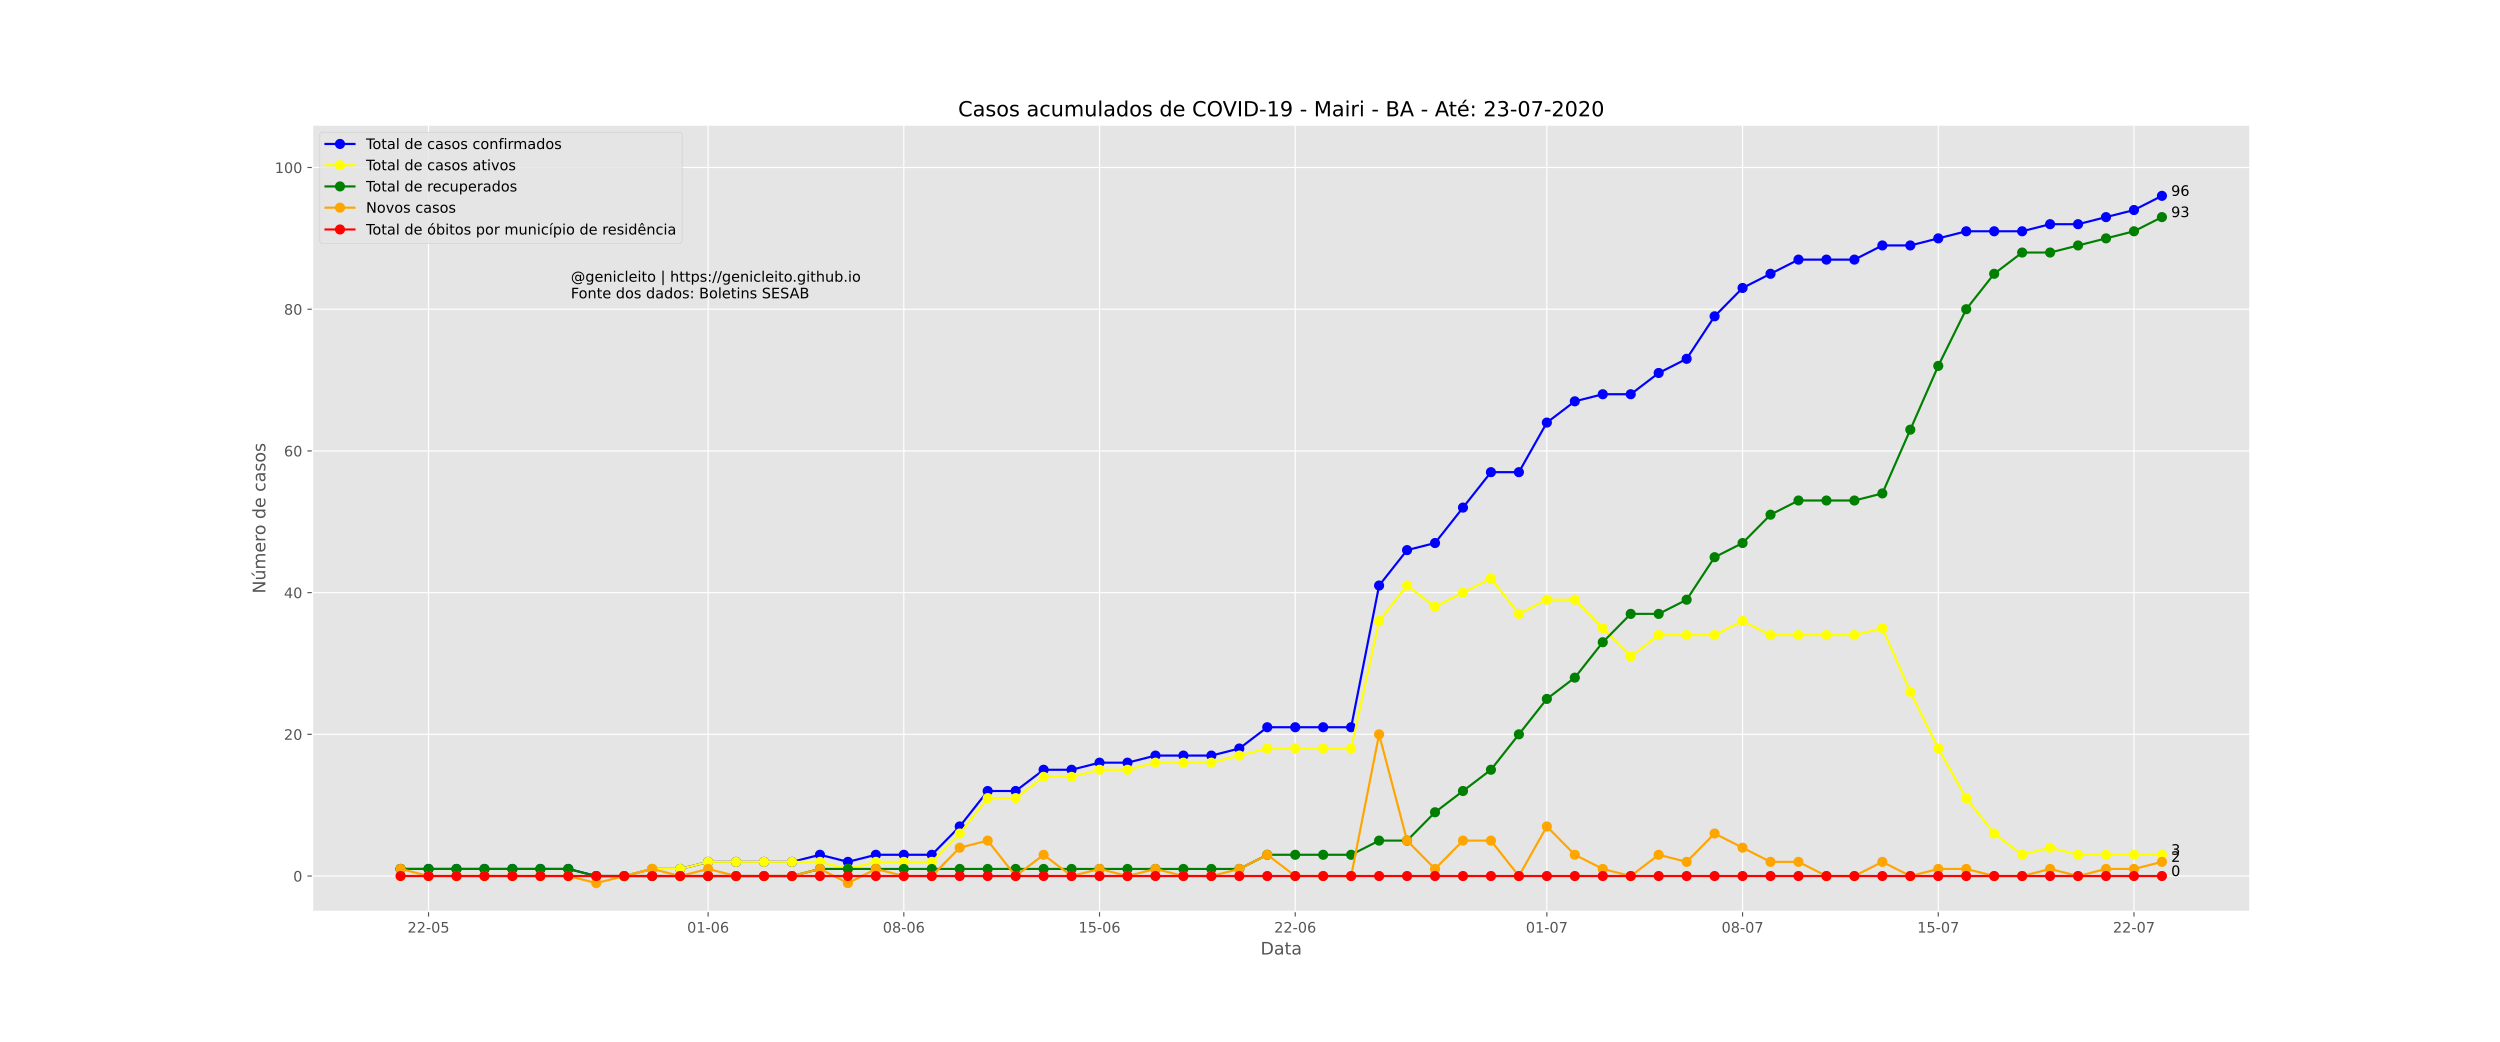 <?xml version="1.0" encoding="utf-8" standalone="no"?>
<!DOCTYPE svg PUBLIC "-//W3C//DTD SVG 1.1//EN"
  "http://www.w3.org/Graphics/SVG/1.1/DTD/svg11.dtd">
<!-- Created with matplotlib (https://matplotlib.org/) -->
<svg height="720pt" version="1.1" viewBox="0 0 1728 720" width="1728pt" xmlns="http://www.w3.org/2000/svg" xmlns:xlink="http://www.w3.org/1999/xlink">
 <defs>
  <style type="text/css">*{stroke-linecap:butt;stroke-linejoin:round;}</style>
 </defs>
 <g id="figure_1">
  <g id="patch_1">
   <path d="M 0 720 
L 1728 720 
L 1728 0 
L 0 0 
z
" style="fill:#ffffff;"/>
  </g>
  <g id="axes_1">
   <g id="patch_2">
    <path d="M 216 630 
L 1555.2 630 
L 1555.2 86.4 
L 216 86.4 
z
" style="fill:#e5e5e5;"/>
   </g>
   <g id="matplotlib.axis_1">
    <g id="xtick_1">
     <g id="line2d_1">
      <path clip-path="url(#p446bf49435)" d="M 296.197 630 
L 296.197 86.4 
" style="fill:none;stroke:#ffffff;stroke-linecap:square;stroke-width:0.8;"/>
     </g>
     <g id="line2d_2">
      <defs>
       <path d="M 0 0 
L 0 3.5 
" id="md096d4660c" style="stroke:#555555;stroke-width:0.8;"/>
      </defs>
      <g>
       <use style="fill:#555555;stroke:#555555;stroke-width:0.8;" x="296.197" xlink:href="#md096d4660c" y="630"/>
      </g>
     </g>
     <g id="text_1">
      <!-- 22-05 -->
      <g style="fill:#555555;" transform="translate(281.668 644.598)scale(0.1 -0.1)">
       <defs>
        <path d="M 19.188 8.297 
L 53.609 8.297 
L 53.609 0 
L 7.328 0 
L 7.328 8.297 
Q 12.938 14.109 22.625 23.891 
Q 32.328 33.688 34.812 36.531 
Q 39.547 41.844 41.422 45.531 
Q 43.312 49.219 43.312 52.781 
Q 43.312 58.594 39.234 62.25 
Q 35.156 65.922 28.609 65.922 
Q 23.969 65.922 18.812 64.312 
Q 13.672 62.703 7.812 59.422 
L 7.812 69.391 
Q 13.766 71.781 18.938 73 
Q 24.125 74.219 28.422 74.219 
Q 39.75 74.219 46.484 68.547 
Q 53.219 62.891 53.219 53.422 
Q 53.219 48.922 51.531 44.891 
Q 49.859 40.875 45.406 35.406 
Q 44.188 33.984 37.641 27.219 
Q 31.109 20.453 19.188 8.297 
z
" id="DejaVuSans-50"/>
        <path d="M 4.891 31.391 
L 31.203 31.391 
L 31.203 23.391 
L 4.891 23.391 
z
" id="DejaVuSans-45"/>
        <path d="M 31.781 66.406 
Q 24.172 66.406 20.328 58.906 
Q 16.5 51.422 16.5 36.375 
Q 16.5 21.391 20.328 13.891 
Q 24.172 6.391 31.781 6.391 
Q 39.453 6.391 43.281 13.891 
Q 47.125 21.391 47.125 36.375 
Q 47.125 51.422 43.281 58.906 
Q 39.453 66.406 31.781 66.406 
z
M 31.781 74.219 
Q 44.047 74.219 50.516 64.516 
Q 56.984 54.828 56.984 36.375 
Q 56.984 17.969 50.516 8.266 
Q 44.047 -1.422 31.781 -1.422 
Q 19.531 -1.422 13.062 8.266 
Q 6.594 17.969 6.594 36.375 
Q 6.594 54.828 13.062 64.516 
Q 19.531 74.219 31.781 74.219 
z
" id="DejaVuSans-48"/>
        <path d="M 10.797 72.906 
L 49.516 72.906 
L 49.516 64.594 
L 19.828 64.594 
L 19.828 46.734 
Q 21.969 47.469 24.109 47.828 
Q 26.266 48.188 28.422 48.188 
Q 40.625 48.188 47.75 41.5 
Q 54.891 34.812 54.891 23.391 
Q 54.891 11.625 47.562 5.094 
Q 40.234 -1.422 26.906 -1.422 
Q 22.312 -1.422 17.547 -0.641 
Q 12.797 0.141 7.719 1.703 
L 7.719 11.625 
Q 12.109 9.234 16.797 8.062 
Q 21.484 6.891 26.703 6.891 
Q 35.156 6.891 40.078 11.328 
Q 45.016 15.766 45.016 23.391 
Q 45.016 31 40.078 35.438 
Q 35.156 39.891 26.703 39.891 
Q 22.75 39.891 18.812 39.016 
Q 14.891 38.141 10.797 36.281 
z
" id="DejaVuSans-53"/>
       </defs>
       <use xlink:href="#DejaVuSans-50"/>
       <use x="63.623" xlink:href="#DejaVuSans-50"/>
       <use x="127.246" xlink:href="#DejaVuSans-45"/>
       <use x="163.33" xlink:href="#DejaVuSans-48"/>
       <use x="226.953" xlink:href="#DejaVuSans-53"/>
      </g>
     </g>
    </g>
    <g id="xtick_2">
     <g id="line2d_3">
      <path clip-path="url(#p446bf49435)" d="M 489.444 630 
L 489.444 86.4 
" style="fill:none;stroke:#ffffff;stroke-linecap:square;stroke-width:0.8;"/>
     </g>
     <g id="line2d_4">
      <g>
       <use style="fill:#555555;stroke:#555555;stroke-width:0.8;" x="489.444" xlink:href="#md096d4660c" y="630"/>
      </g>
     </g>
     <g id="text_2">
      <!-- 01-06 -->
      <g style="fill:#555555;" transform="translate(474.915 644.598)scale(0.1 -0.1)">
       <defs>
        <path d="M 12.406 8.297 
L 28.516 8.297 
L 28.516 63.922 
L 10.984 60.406 
L 10.984 69.391 
L 28.422 72.906 
L 38.281 72.906 
L 38.281 8.297 
L 54.391 8.297 
L 54.391 0 
L 12.406 0 
z
" id="DejaVuSans-49"/>
        <path d="M 33.016 40.375 
Q 26.375 40.375 22.484 35.828 
Q 18.609 31.297 18.609 23.391 
Q 18.609 15.531 22.484 10.953 
Q 26.375 6.391 33.016 6.391 
Q 39.656 6.391 43.531 10.953 
Q 47.406 15.531 47.406 23.391 
Q 47.406 31.297 43.531 35.828 
Q 39.656 40.375 33.016 40.375 
z
M 52.594 71.297 
L 52.594 62.312 
Q 48.875 64.062 45.094 64.984 
Q 41.312 65.922 37.594 65.922 
Q 27.828 65.922 22.672 59.328 
Q 17.531 52.734 16.797 39.406 
Q 19.672 43.656 24.016 45.922 
Q 28.375 48.188 33.594 48.188 
Q 44.578 48.188 50.953 41.516 
Q 57.328 34.859 57.328 23.391 
Q 57.328 12.156 50.688 5.359 
Q 44.047 -1.422 33.016 -1.422 
Q 20.359 -1.422 13.672 8.266 
Q 6.984 17.969 6.984 36.375 
Q 6.984 53.656 15.188 63.938 
Q 23.391 74.219 37.203 74.219 
Q 40.922 74.219 44.703 73.484 
Q 48.484 72.75 52.594 71.297 
z
" id="DejaVuSans-54"/>
       </defs>
       <use xlink:href="#DejaVuSans-48"/>
       <use x="63.623" xlink:href="#DejaVuSans-49"/>
       <use x="127.246" xlink:href="#DejaVuSans-45"/>
       <use x="163.33" xlink:href="#DejaVuSans-48"/>
       <use x="226.953" xlink:href="#DejaVuSans-54"/>
      </g>
     </g>
    </g>
    <g id="xtick_3">
     <g id="line2d_5">
      <path clip-path="url(#p446bf49435)" d="M 624.717 630 
L 624.717 86.4 
" style="fill:none;stroke:#ffffff;stroke-linecap:square;stroke-width:0.8;"/>
     </g>
     <g id="line2d_6">
      <g>
       <use style="fill:#555555;stroke:#555555;stroke-width:0.8;" x="624.717" xlink:href="#md096d4660c" y="630"/>
      </g>
     </g>
     <g id="text_3">
      <!-- 08-06 -->
      <g style="fill:#555555;" transform="translate(610.188 644.598)scale(0.1 -0.1)">
       <defs>
        <path d="M 31.781 34.625 
Q 24.75 34.625 20.719 30.859 
Q 16.703 27.094 16.703 20.516 
Q 16.703 13.922 20.719 10.156 
Q 24.75 6.391 31.781 6.391 
Q 38.812 6.391 42.859 10.172 
Q 46.922 13.969 46.922 20.516 
Q 46.922 27.094 42.891 30.859 
Q 38.875 34.625 31.781 34.625 
z
M 21.922 38.812 
Q 15.578 40.375 12.031 44.719 
Q 8.5 49.078 8.5 55.328 
Q 8.5 64.062 14.719 69.141 
Q 20.953 74.219 31.781 74.219 
Q 42.672 74.219 48.875 69.141 
Q 55.078 64.062 55.078 55.328 
Q 55.078 49.078 51.531 44.719 
Q 48 40.375 41.703 38.812 
Q 48.828 37.156 52.797 32.312 
Q 56.781 27.484 56.781 20.516 
Q 56.781 9.906 50.312 4.234 
Q 43.844 -1.422 31.781 -1.422 
Q 19.734 -1.422 13.25 4.234 
Q 6.781 9.906 6.781 20.516 
Q 6.781 27.484 10.781 32.312 
Q 14.797 37.156 21.922 38.812 
z
M 18.312 54.391 
Q 18.312 48.734 21.844 45.562 
Q 25.391 42.391 31.781 42.391 
Q 38.141 42.391 41.719 45.562 
Q 45.312 48.734 45.312 54.391 
Q 45.312 60.062 41.719 63.234 
Q 38.141 66.406 31.781 66.406 
Q 25.391 66.406 21.844 63.234 
Q 18.312 60.062 18.312 54.391 
z
" id="DejaVuSans-56"/>
       </defs>
       <use xlink:href="#DejaVuSans-48"/>
       <use x="63.623" xlink:href="#DejaVuSans-56"/>
       <use x="127.246" xlink:href="#DejaVuSans-45"/>
       <use x="163.33" xlink:href="#DejaVuSans-48"/>
       <use x="226.953" xlink:href="#DejaVuSans-54"/>
      </g>
     </g>
    </g>
    <g id="xtick_4">
     <g id="line2d_7">
      <path clip-path="url(#p446bf49435)" d="M 759.99 630 
L 759.99 86.4 
" style="fill:none;stroke:#ffffff;stroke-linecap:square;stroke-width:0.8;"/>
     </g>
     <g id="line2d_8">
      <g>
       <use style="fill:#555555;stroke:#555555;stroke-width:0.8;" x="759.99" xlink:href="#md096d4660c" y="630"/>
      </g>
     </g>
     <g id="text_4">
      <!-- 15-06 -->
      <g style="fill:#555555;" transform="translate(745.461 644.598)scale(0.1 -0.1)">
       <use xlink:href="#DejaVuSans-49"/>
       <use x="63.623" xlink:href="#DejaVuSans-53"/>
       <use x="127.246" xlink:href="#DejaVuSans-45"/>
       <use x="163.33" xlink:href="#DejaVuSans-48"/>
       <use x="226.953" xlink:href="#DejaVuSans-54"/>
      </g>
     </g>
    </g>
    <g id="xtick_5">
     <g id="line2d_9">
      <path clip-path="url(#p446bf49435)" d="M 895.262 630 
L 895.262 86.4 
" style="fill:none;stroke:#ffffff;stroke-linecap:square;stroke-width:0.8;"/>
     </g>
     <g id="line2d_10">
      <g>
       <use style="fill:#555555;stroke:#555555;stroke-width:0.8;" x="895.262" xlink:href="#md096d4660c" y="630"/>
      </g>
     </g>
     <g id="text_5">
      <!-- 22-06 -->
      <g style="fill:#555555;" transform="translate(880.733 644.598)scale(0.1 -0.1)">
       <use xlink:href="#DejaVuSans-50"/>
       <use x="63.623" xlink:href="#DejaVuSans-50"/>
       <use x="127.246" xlink:href="#DejaVuSans-45"/>
       <use x="163.33" xlink:href="#DejaVuSans-48"/>
       <use x="226.953" xlink:href="#DejaVuSans-54"/>
      </g>
     </g>
    </g>
    <g id="xtick_6">
     <g id="line2d_11">
      <path clip-path="url(#p446bf49435)" d="M 1069.184 630 
L 1069.184 86.4 
" style="fill:none;stroke:#ffffff;stroke-linecap:square;stroke-width:0.8;"/>
     </g>
     <g id="line2d_12">
      <g>
       <use style="fill:#555555;stroke:#555555;stroke-width:0.8;" x="1069.184" xlink:href="#md096d4660c" y="630"/>
      </g>
     </g>
     <g id="text_6">
      <!-- 01-07 -->
      <g style="fill:#555555;" transform="translate(1054.656 644.598)scale(0.1 -0.1)">
       <defs>
        <path d="M 8.203 72.906 
L 55.078 72.906 
L 55.078 68.703 
L 28.609 0 
L 18.312 0 
L 43.219 64.594 
L 8.203 64.594 
z
" id="DejaVuSans-55"/>
       </defs>
       <use xlink:href="#DejaVuSans-48"/>
       <use x="63.623" xlink:href="#DejaVuSans-49"/>
       <use x="127.246" xlink:href="#DejaVuSans-45"/>
       <use x="163.33" xlink:href="#DejaVuSans-48"/>
       <use x="226.953" xlink:href="#DejaVuSans-55"/>
      </g>
     </g>
    </g>
    <g id="xtick_7">
     <g id="line2d_13">
      <path clip-path="url(#p446bf49435)" d="M 1204.457 630 
L 1204.457 86.4 
" style="fill:none;stroke:#ffffff;stroke-linecap:square;stroke-width:0.8;"/>
     </g>
     <g id="line2d_14">
      <g>
       <use style="fill:#555555;stroke:#555555;stroke-width:0.8;" x="1204.457" xlink:href="#md096d4660c" y="630"/>
      </g>
     </g>
     <g id="text_7">
      <!-- 08-07 -->
      <g style="fill:#555555;" transform="translate(1189.928 644.598)scale(0.1 -0.1)">
       <use xlink:href="#DejaVuSans-48"/>
       <use x="63.623" xlink:href="#DejaVuSans-56"/>
       <use x="127.246" xlink:href="#DejaVuSans-45"/>
       <use x="163.33" xlink:href="#DejaVuSans-48"/>
       <use x="226.953" xlink:href="#DejaVuSans-55"/>
      </g>
     </g>
    </g>
    <g id="xtick_8">
     <g id="line2d_15">
      <path clip-path="url(#p446bf49435)" d="M 1339.73 630 
L 1339.73 86.4 
" style="fill:none;stroke:#ffffff;stroke-linecap:square;stroke-width:0.8;"/>
     </g>
     <g id="line2d_16">
      <g>
       <use style="fill:#555555;stroke:#555555;stroke-width:0.8;" x="1339.73" xlink:href="#md096d4660c" y="630"/>
      </g>
     </g>
     <g id="text_8">
      <!-- 15-07 -->
      <g style="fill:#555555;" transform="translate(1325.201 644.598)scale(0.1 -0.1)">
       <use xlink:href="#DejaVuSans-49"/>
       <use x="63.623" xlink:href="#DejaVuSans-53"/>
       <use x="127.246" xlink:href="#DejaVuSans-45"/>
       <use x="163.33" xlink:href="#DejaVuSans-48"/>
       <use x="226.953" xlink:href="#DejaVuSans-55"/>
      </g>
     </g>
    </g>
    <g id="xtick_9">
     <g id="line2d_17">
      <path clip-path="url(#p446bf49435)" d="M 1475.003 630 
L 1475.003 86.4 
" style="fill:none;stroke:#ffffff;stroke-linecap:square;stroke-width:0.8;"/>
     </g>
     <g id="line2d_18">
      <g>
       <use style="fill:#555555;stroke:#555555;stroke-width:0.8;" x="1475.003" xlink:href="#md096d4660c" y="630"/>
      </g>
     </g>
     <g id="text_9">
      <!-- 22-07 -->
      <g style="fill:#555555;" transform="translate(1460.474 644.598)scale(0.1 -0.1)">
       <use xlink:href="#DejaVuSans-50"/>
       <use x="63.623" xlink:href="#DejaVuSans-50"/>
       <use x="127.246" xlink:href="#DejaVuSans-45"/>
       <use x="163.33" xlink:href="#DejaVuSans-48"/>
       <use x="226.953" xlink:href="#DejaVuSans-55"/>
      </g>
     </g>
    </g>
    <g id="text_10">
     <!-- Data -->
     <g style="fill:#555555;" transform="translate(871.274 659.796)scale(0.12 -0.12)">
      <defs>
       <path d="M 19.672 64.797 
L 19.672 8.109 
L 31.594 8.109 
Q 46.688 8.109 53.688 14.938 
Q 60.688 21.781 60.688 36.531 
Q 60.688 51.172 53.688 57.984 
Q 46.688 64.797 31.594 64.797 
z
M 9.812 72.906 
L 30.078 72.906 
Q 51.266 72.906 61.172 64.094 
Q 71.094 55.281 71.094 36.531 
Q 71.094 17.672 61.125 8.828 
Q 51.172 0 30.078 0 
L 9.812 0 
z
" id="DejaVuSans-68"/>
       <path d="M 34.281 27.484 
Q 23.391 27.484 19.188 25 
Q 14.984 22.516 14.984 16.5 
Q 14.984 11.719 18.141 8.906 
Q 21.297 6.109 26.703 6.109 
Q 34.188 6.109 38.703 11.406 
Q 43.219 16.703 43.219 25.484 
L 43.219 27.484 
z
M 52.203 31.203 
L 52.203 0 
L 43.219 0 
L 43.219 8.297 
Q 40.141 3.328 35.547 0.953 
Q 30.953 -1.422 24.312 -1.422 
Q 15.922 -1.422 10.953 3.297 
Q 6 8.016 6 15.922 
Q 6 25.141 12.172 29.828 
Q 18.359 34.516 30.609 34.516 
L 43.219 34.516 
L 43.219 35.406 
Q 43.219 41.609 39.141 45 
Q 35.062 48.391 27.688 48.391 
Q 23 48.391 18.547 47.266 
Q 14.109 46.141 10.016 43.891 
L 10.016 52.203 
Q 14.938 54.109 19.578 55.047 
Q 24.219 56 28.609 56 
Q 40.484 56 46.344 49.844 
Q 52.203 43.703 52.203 31.203 
z
" id="DejaVuSans-97"/>
       <path d="M 18.312 70.219 
L 18.312 54.688 
L 36.812 54.688 
L 36.812 47.703 
L 18.312 47.703 
L 18.312 18.016 
Q 18.312 11.328 20.141 9.422 
Q 21.969 7.516 27.594 7.516 
L 36.812 7.516 
L 36.812 0 
L 27.594 0 
Q 17.188 0 13.234 3.875 
Q 9.281 7.766 9.281 18.016 
L 9.281 47.703 
L 2.688 47.703 
L 2.688 54.688 
L 9.281 54.688 
L 9.281 70.219 
z
" id="DejaVuSans-116"/>
      </defs>
      <use xlink:href="#DejaVuSans-68"/>
      <use x="77.002" xlink:href="#DejaVuSans-97"/>
      <use x="138.281" xlink:href="#DejaVuSans-116"/>
      <use x="177.49" xlink:href="#DejaVuSans-97"/>
     </g>
    </g>
   </g>
   <g id="matplotlib.axis_2">
    <g id="ytick_1">
     <g id="line2d_19">
      <path clip-path="url(#p446bf49435)" d="M 216 605.514 
L 1555.2 605.514 
" style="fill:none;stroke:#ffffff;stroke-linecap:square;stroke-width:0.8;"/>
     </g>
     <g id="line2d_20">
      <defs>
       <path d="M 0 0 
L -3.5 0 
" id="mdfc415864f" style="stroke:#555555;stroke-width:0.8;"/>
      </defs>
      <g>
       <use style="fill:#555555;stroke:#555555;stroke-width:0.8;" x="216" xlink:href="#mdfc415864f" y="605.514"/>
      </g>
     </g>
     <g id="text_11">
      <!-- 0 -->
      <g style="fill:#555555;" transform="translate(202.637 609.313)scale(0.1 -0.1)">
       <use xlink:href="#DejaVuSans-48"/>
      </g>
     </g>
    </g>
    <g id="ytick_2">
     <g id="line2d_21">
      <path clip-path="url(#p446bf49435)" d="M 216 507.568 
L 1555.2 507.568 
" style="fill:none;stroke:#ffffff;stroke-linecap:square;stroke-width:0.8;"/>
     </g>
     <g id="line2d_22">
      <g>
       <use style="fill:#555555;stroke:#555555;stroke-width:0.8;" x="216" xlink:href="#mdfc415864f" y="507.568"/>
      </g>
     </g>
     <g id="text_12">
      <!-- 20 -->
      <g style="fill:#555555;" transform="translate(196.275 511.367)scale(0.1 -0.1)">
       <use xlink:href="#DejaVuSans-50"/>
       <use x="63.623" xlink:href="#DejaVuSans-48"/>
      </g>
     </g>
    </g>
    <g id="ytick_3">
     <g id="line2d_23">
      <path clip-path="url(#p446bf49435)" d="M 216 409.622 
L 1555.2 409.622 
" style="fill:none;stroke:#ffffff;stroke-linecap:square;stroke-width:0.8;"/>
     </g>
     <g id="line2d_24">
      <g>
       <use style="fill:#555555;stroke:#555555;stroke-width:0.8;" x="216" xlink:href="#mdfc415864f" y="409.622"/>
      </g>
     </g>
     <g id="text_13">
      <!-- 40 -->
      <g style="fill:#555555;" transform="translate(196.275 413.421)scale(0.1 -0.1)">
       <defs>
        <path d="M 37.797 64.312 
L 12.891 25.391 
L 37.797 25.391 
z
M 35.203 72.906 
L 47.609 72.906 
L 47.609 25.391 
L 58.016 25.391 
L 58.016 17.188 
L 47.609 17.188 
L 47.609 0 
L 37.797 0 
L 37.797 17.188 
L 4.891 17.188 
L 4.891 26.703 
z
" id="DejaVuSans-52"/>
       </defs>
       <use xlink:href="#DejaVuSans-52"/>
       <use x="63.623" xlink:href="#DejaVuSans-48"/>
      </g>
     </g>
    </g>
    <g id="ytick_4">
     <g id="line2d_25">
      <path clip-path="url(#p446bf49435)" d="M 216 311.676 
L 1555.2 311.676 
" style="fill:none;stroke:#ffffff;stroke-linecap:square;stroke-width:0.8;"/>
     </g>
     <g id="line2d_26">
      <g>
       <use style="fill:#555555;stroke:#555555;stroke-width:0.8;" x="216" xlink:href="#mdfc415864f" y="311.676"/>
      </g>
     </g>
     <g id="text_14">
      <!-- 60 -->
      <g style="fill:#555555;" transform="translate(196.275 315.475)scale(0.1 -0.1)">
       <use xlink:href="#DejaVuSans-54"/>
       <use x="63.623" xlink:href="#DejaVuSans-48"/>
      </g>
     </g>
    </g>
    <g id="ytick_5">
     <g id="line2d_27">
      <path clip-path="url(#p446bf49435)" d="M 216 213.73 
L 1555.2 213.73 
" style="fill:none;stroke:#ffffff;stroke-linecap:square;stroke-width:0.8;"/>
     </g>
     <g id="line2d_28">
      <g>
       <use style="fill:#555555;stroke:#555555;stroke-width:0.8;" x="216" xlink:href="#mdfc415864f" y="213.73"/>
      </g>
     </g>
     <g id="text_15">
      <!-- 80 -->
      <g style="fill:#555555;" transform="translate(196.275 217.529)scale(0.1 -0.1)">
       <use xlink:href="#DejaVuSans-56"/>
       <use x="63.623" xlink:href="#DejaVuSans-48"/>
      </g>
     </g>
    </g>
    <g id="ytick_6">
     <g id="line2d_29">
      <path clip-path="url(#p446bf49435)" d="M 216 115.784 
L 1555.2 115.784 
" style="fill:none;stroke:#ffffff;stroke-linecap:square;stroke-width:0.8;"/>
     </g>
     <g id="line2d_30">
      <g>
       <use style="fill:#555555;stroke:#555555;stroke-width:0.8;" x="216" xlink:href="#mdfc415864f" y="115.784"/>
      </g>
     </g>
     <g id="text_16">
      <!-- 100 -->
      <g style="fill:#555555;" transform="translate(189.912 119.583)scale(0.1 -0.1)">
       <use xlink:href="#DejaVuSans-49"/>
       <use x="63.623" xlink:href="#DejaVuSans-48"/>
       <use x="127.246" xlink:href="#DejaVuSans-48"/>
      </g>
     </g>
    </g>
    <g id="text_17">
     <!-- Número de casos -->
     <g style="fill:#555555;" transform="translate(183.417 410.243)rotate(-90)scale(0.12 -0.12)">
      <defs>
       <path d="M 9.812 72.906 
L 23.094 72.906 
L 55.422 11.922 
L 55.422 72.906 
L 64.984 72.906 
L 64.984 0 
L 51.703 0 
L 19.391 60.984 
L 19.391 0 
L 9.812 0 
z
" id="DejaVuSans-78"/>
       <path d="M 8.5 21.578 
L 8.5 54.688 
L 17.484 54.688 
L 17.484 21.922 
Q 17.484 14.156 20.5 10.266 
Q 23.531 6.391 29.594 6.391 
Q 36.859 6.391 41.078 11.031 
Q 45.312 15.672 45.312 23.688 
L 45.312 54.688 
L 54.297 54.688 
L 54.297 0 
L 45.312 0 
L 45.312 8.406 
Q 42.047 3.422 37.719 1 
Q 33.406 -1.422 27.688 -1.422 
Q 18.266 -1.422 13.375 4.438 
Q 8.5 10.297 8.5 21.578 
z
M 31.109 56 
z
M 37.781 79.984 
L 47.5 79.984 
L 31.594 61.625 
L 24.109 61.625 
z
" id="DejaVuSans-250"/>
       <path d="M 52 44.188 
Q 55.375 50.25 60.062 53.125 
Q 64.75 56 71.094 56 
Q 79.641 56 84.281 50.016 
Q 88.922 44.047 88.922 33.016 
L 88.922 0 
L 79.891 0 
L 79.891 32.719 
Q 79.891 40.578 77.094 44.375 
Q 74.312 48.188 68.609 48.188 
Q 61.625 48.188 57.562 43.547 
Q 53.516 38.922 53.516 30.906 
L 53.516 0 
L 44.484 0 
L 44.484 32.719 
Q 44.484 40.625 41.703 44.406 
Q 38.922 48.188 33.109 48.188 
Q 26.219 48.188 22.156 43.531 
Q 18.109 38.875 18.109 30.906 
L 18.109 0 
L 9.078 0 
L 9.078 54.688 
L 18.109 54.688 
L 18.109 46.188 
Q 21.188 51.219 25.484 53.609 
Q 29.781 56 35.688 56 
Q 41.656 56 45.828 52.969 
Q 50 49.953 52 44.188 
z
" id="DejaVuSans-109"/>
       <path d="M 56.203 29.594 
L 56.203 25.203 
L 14.891 25.203 
Q 15.484 15.922 20.484 11.062 
Q 25.484 6.203 34.422 6.203 
Q 39.594 6.203 44.453 7.469 
Q 49.312 8.734 54.109 11.281 
L 54.109 2.781 
Q 49.266 0.734 44.188 -0.344 
Q 39.109 -1.422 33.891 -1.422 
Q 20.797 -1.422 13.156 6.188 
Q 5.516 13.812 5.516 26.812 
Q 5.516 40.234 12.766 48.109 
Q 20.016 56 32.328 56 
Q 43.359 56 49.781 48.891 
Q 56.203 41.797 56.203 29.594 
z
M 47.219 32.234 
Q 47.125 39.594 43.094 43.984 
Q 39.062 48.391 32.422 48.391 
Q 24.906 48.391 20.391 44.141 
Q 15.875 39.891 15.188 32.172 
z
" id="DejaVuSans-101"/>
       <path d="M 41.109 46.297 
Q 39.594 47.172 37.812 47.578 
Q 36.031 48 33.891 48 
Q 26.266 48 22.188 43.047 
Q 18.109 38.094 18.109 28.812 
L 18.109 0 
L 9.078 0 
L 9.078 54.688 
L 18.109 54.688 
L 18.109 46.188 
Q 20.953 51.172 25.484 53.578 
Q 30.031 56 36.531 56 
Q 37.453 56 38.578 55.875 
Q 39.703 55.766 41.062 55.516 
z
" id="DejaVuSans-114"/>
       <path d="M 30.609 48.391 
Q 23.391 48.391 19.188 42.75 
Q 14.984 37.109 14.984 27.297 
Q 14.984 17.484 19.156 11.844 
Q 23.344 6.203 30.609 6.203 
Q 37.797 6.203 41.984 11.859 
Q 46.188 17.531 46.188 27.297 
Q 46.188 37.016 41.984 42.703 
Q 37.797 48.391 30.609 48.391 
z
M 30.609 56 
Q 42.328 56 49.016 48.375 
Q 55.719 40.766 55.719 27.297 
Q 55.719 13.875 49.016 6.219 
Q 42.328 -1.422 30.609 -1.422 
Q 18.844 -1.422 12.172 6.219 
Q 5.516 13.875 5.516 27.297 
Q 5.516 40.766 12.172 48.375 
Q 18.844 56 30.609 56 
z
" id="DejaVuSans-111"/>
       <path id="DejaVuSans-32"/>
       <path d="M 45.406 46.391 
L 45.406 75.984 
L 54.391 75.984 
L 54.391 0 
L 45.406 0 
L 45.406 8.203 
Q 42.578 3.328 38.25 0.953 
Q 33.938 -1.422 27.875 -1.422 
Q 17.969 -1.422 11.734 6.484 
Q 5.516 14.406 5.516 27.297 
Q 5.516 40.188 11.734 48.094 
Q 17.969 56 27.875 56 
Q 33.938 56 38.25 53.625 
Q 42.578 51.266 45.406 46.391 
z
M 14.797 27.297 
Q 14.797 17.391 18.875 11.75 
Q 22.953 6.109 30.078 6.109 
Q 37.203 6.109 41.297 11.75 
Q 45.406 17.391 45.406 27.297 
Q 45.406 37.203 41.297 42.844 
Q 37.203 48.484 30.078 48.484 
Q 22.953 48.484 18.875 42.844 
Q 14.797 37.203 14.797 27.297 
z
" id="DejaVuSans-100"/>
       <path d="M 48.781 52.594 
L 48.781 44.188 
Q 44.969 46.297 41.141 47.344 
Q 37.312 48.391 33.406 48.391 
Q 24.656 48.391 19.812 42.844 
Q 14.984 37.312 14.984 27.297 
Q 14.984 17.281 19.812 11.734 
Q 24.656 6.203 33.406 6.203 
Q 37.312 6.203 41.141 7.25 
Q 44.969 8.297 48.781 10.406 
L 48.781 2.094 
Q 45.016 0.344 40.984 -0.531 
Q 36.969 -1.422 32.422 -1.422 
Q 20.062 -1.422 12.781 6.344 
Q 5.516 14.109 5.516 27.297 
Q 5.516 40.672 12.859 48.328 
Q 20.219 56 33.016 56 
Q 37.156 56 41.109 55.141 
Q 45.062 54.297 48.781 52.594 
z
" id="DejaVuSans-99"/>
       <path d="M 44.281 53.078 
L 44.281 44.578 
Q 40.484 46.531 36.375 47.5 
Q 32.281 48.484 27.875 48.484 
Q 21.188 48.484 17.844 46.438 
Q 14.5 44.391 14.5 40.281 
Q 14.5 37.156 16.891 35.375 
Q 19.281 33.594 26.516 31.984 
L 29.594 31.297 
Q 39.156 29.25 43.188 25.516 
Q 47.219 21.781 47.219 15.094 
Q 47.219 7.469 41.188 3.016 
Q 35.156 -1.422 24.609 -1.422 
Q 20.219 -1.422 15.453 -0.562 
Q 10.688 0.297 5.422 2 
L 5.422 11.281 
Q 10.406 8.688 15.234 7.391 
Q 20.062 6.109 24.812 6.109 
Q 31.156 6.109 34.562 8.281 
Q 37.984 10.453 37.984 14.406 
Q 37.984 18.062 35.516 20.016 
Q 33.062 21.969 24.703 23.781 
L 21.578 24.516 
Q 13.234 26.266 9.516 29.906 
Q 5.812 33.547 5.812 39.891 
Q 5.812 47.609 11.281 51.797 
Q 16.75 56 26.812 56 
Q 31.781 56 36.172 55.266 
Q 40.578 54.547 44.281 53.078 
z
" id="DejaVuSans-115"/>
      </defs>
      <use xlink:href="#DejaVuSans-78"/>
      <use x="74.805" xlink:href="#DejaVuSans-250"/>
      <use x="138.184" xlink:href="#DejaVuSans-109"/>
      <use x="235.596" xlink:href="#DejaVuSans-101"/>
      <use x="297.119" xlink:href="#DejaVuSans-114"/>
      <use x="335.982" xlink:href="#DejaVuSans-111"/>
      <use x="397.164" xlink:href="#DejaVuSans-32"/>
      <use x="428.951" xlink:href="#DejaVuSans-100"/>
      <use x="492.428" xlink:href="#DejaVuSans-101"/>
      <use x="553.951" xlink:href="#DejaVuSans-32"/>
      <use x="585.738" xlink:href="#DejaVuSans-99"/>
      <use x="640.719" xlink:href="#DejaVuSans-97"/>
      <use x="701.998" xlink:href="#DejaVuSans-115"/>
      <use x="754.098" xlink:href="#DejaVuSans-111"/>
      <use x="815.279" xlink:href="#DejaVuSans-115"/>
     </g>
    </g>
   </g>
   <g id="line2d_31">
    <path clip-path="url(#p446bf49435)" d="M 276.873 600.616 
L 296.197 600.616 
L 315.522 600.616 
L 334.847 600.616 
L 354.171 600.616 
L 373.496 600.616 
L 392.821 600.616 
L 412.145 605.514 
L 431.47 605.514 
L 450.795 600.616 
L 470.119 600.616 
L 489.444 595.719 
L 508.769 595.719 
L 528.094 595.719 
L 547.418 595.719 
L 566.743 590.822 
L 586.068 595.719 
L 605.392 590.822 
L 624.717 590.822 
L 644.042 590.822 
L 663.366 571.232 
L 682.691 546.746 
L 702.016 546.746 
L 721.34 532.054 
L 740.665 532.054 
L 759.99 527.157 
L 779.314 527.157 
L 798.639 522.259 
L 817.964 522.259 
L 837.288 522.259 
L 856.613 517.362 
L 875.938 502.67 
L 895.262 502.67 
L 914.587 502.67 
L 933.912 502.67 
L 953.236 404.724 
L 972.561 380.238 
L 991.886 375.341 
L 1011.21 350.854 
L 1030.535 326.368 
L 1049.86 326.368 
L 1069.184 292.086 
L 1088.509 277.395 
L 1107.834 272.497 
L 1127.158 272.497 
L 1146.483 257.805 
L 1165.808 248.011 
L 1185.132 218.627 
L 1204.457 199.038 
L 1223.782 189.243 
L 1243.106 179.449 
L 1262.431 179.449 
L 1281.756 179.449 
L 1301.081 169.654 
L 1320.405 169.654 
L 1339.73 164.757 
L 1359.055 159.859 
L 1378.379 159.859 
L 1397.704 159.859 
L 1417.029 154.962 
L 1436.353 154.962 
L 1455.678 150.065 
L 1475.003 145.168 
L 1494.327 135.373 
" style="fill:none;stroke:#0000ff;stroke-linecap:square;stroke-width:1.5;"/>
    <defs>
     <path d="M 0 3 
C 0.796 3 1.559 2.684 2.121 2.121 
C 2.684 1.559 3 0.796 3 0 
C 3 -0.796 2.684 -1.559 2.121 -2.121 
C 1.559 -2.684 0.796 -3 0 -3 
C -0.796 -3 -1.559 -2.684 -2.121 -2.121 
C -2.684 -1.559 -3 -0.796 -3 0 
C -3 0.796 -2.684 1.559 -2.121 2.121 
C -1.559 2.684 -0.796 3 0 3 
z
" id="me606d27a75" style="stroke:#0000ff;"/>
    </defs>
    <g clip-path="url(#p446bf49435)">
     <use style="fill:#0000ff;stroke:#0000ff;" x="276.873" xlink:href="#me606d27a75" y="600.616"/>
     <use style="fill:#0000ff;stroke:#0000ff;" x="296.197" xlink:href="#me606d27a75" y="600.616"/>
     <use style="fill:#0000ff;stroke:#0000ff;" x="315.522" xlink:href="#me606d27a75" y="600.616"/>
     <use style="fill:#0000ff;stroke:#0000ff;" x="334.847" xlink:href="#me606d27a75" y="600.616"/>
     <use style="fill:#0000ff;stroke:#0000ff;" x="354.171" xlink:href="#me606d27a75" y="600.616"/>
     <use style="fill:#0000ff;stroke:#0000ff;" x="373.496" xlink:href="#me606d27a75" y="600.616"/>
     <use style="fill:#0000ff;stroke:#0000ff;" x="392.821" xlink:href="#me606d27a75" y="600.616"/>
     <use style="fill:#0000ff;stroke:#0000ff;" x="412.145" xlink:href="#me606d27a75" y="605.514"/>
     <use style="fill:#0000ff;stroke:#0000ff;" x="431.47" xlink:href="#me606d27a75" y="605.514"/>
     <use style="fill:#0000ff;stroke:#0000ff;" x="450.795" xlink:href="#me606d27a75" y="600.616"/>
     <use style="fill:#0000ff;stroke:#0000ff;" x="470.119" xlink:href="#me606d27a75" y="600.616"/>
     <use style="fill:#0000ff;stroke:#0000ff;" x="489.444" xlink:href="#me606d27a75" y="595.719"/>
     <use style="fill:#0000ff;stroke:#0000ff;" x="508.769" xlink:href="#me606d27a75" y="595.719"/>
     <use style="fill:#0000ff;stroke:#0000ff;" x="528.094" xlink:href="#me606d27a75" y="595.719"/>
     <use style="fill:#0000ff;stroke:#0000ff;" x="547.418" xlink:href="#me606d27a75" y="595.719"/>
     <use style="fill:#0000ff;stroke:#0000ff;" x="566.743" xlink:href="#me606d27a75" y="590.822"/>
     <use style="fill:#0000ff;stroke:#0000ff;" x="586.068" xlink:href="#me606d27a75" y="595.719"/>
     <use style="fill:#0000ff;stroke:#0000ff;" x="605.392" xlink:href="#me606d27a75" y="590.822"/>
     <use style="fill:#0000ff;stroke:#0000ff;" x="624.717" xlink:href="#me606d27a75" y="590.822"/>
     <use style="fill:#0000ff;stroke:#0000ff;" x="644.042" xlink:href="#me606d27a75" y="590.822"/>
     <use style="fill:#0000ff;stroke:#0000ff;" x="663.366" xlink:href="#me606d27a75" y="571.232"/>
     <use style="fill:#0000ff;stroke:#0000ff;" x="682.691" xlink:href="#me606d27a75" y="546.746"/>
     <use style="fill:#0000ff;stroke:#0000ff;" x="702.016" xlink:href="#me606d27a75" y="546.746"/>
     <use style="fill:#0000ff;stroke:#0000ff;" x="721.34" xlink:href="#me606d27a75" y="532.054"/>
     <use style="fill:#0000ff;stroke:#0000ff;" x="740.665" xlink:href="#me606d27a75" y="532.054"/>
     <use style="fill:#0000ff;stroke:#0000ff;" x="759.99" xlink:href="#me606d27a75" y="527.157"/>
     <use style="fill:#0000ff;stroke:#0000ff;" x="779.314" xlink:href="#me606d27a75" y="527.157"/>
     <use style="fill:#0000ff;stroke:#0000ff;" x="798.639" xlink:href="#me606d27a75" y="522.259"/>
     <use style="fill:#0000ff;stroke:#0000ff;" x="817.964" xlink:href="#me606d27a75" y="522.259"/>
     <use style="fill:#0000ff;stroke:#0000ff;" x="837.288" xlink:href="#me606d27a75" y="522.259"/>
     <use style="fill:#0000ff;stroke:#0000ff;" x="856.613" xlink:href="#me606d27a75" y="517.362"/>
     <use style="fill:#0000ff;stroke:#0000ff;" x="875.938" xlink:href="#me606d27a75" y="502.67"/>
     <use style="fill:#0000ff;stroke:#0000ff;" x="895.262" xlink:href="#me606d27a75" y="502.67"/>
     <use style="fill:#0000ff;stroke:#0000ff;" x="914.587" xlink:href="#me606d27a75" y="502.67"/>
     <use style="fill:#0000ff;stroke:#0000ff;" x="933.912" xlink:href="#me606d27a75" y="502.67"/>
     <use style="fill:#0000ff;stroke:#0000ff;" x="953.236" xlink:href="#me606d27a75" y="404.724"/>
     <use style="fill:#0000ff;stroke:#0000ff;" x="972.561" xlink:href="#me606d27a75" y="380.238"/>
     <use style="fill:#0000ff;stroke:#0000ff;" x="991.886" xlink:href="#me606d27a75" y="375.341"/>
     <use style="fill:#0000ff;stroke:#0000ff;" x="1011.21" xlink:href="#me606d27a75" y="350.854"/>
     <use style="fill:#0000ff;stroke:#0000ff;" x="1030.535" xlink:href="#me606d27a75" y="326.368"/>
     <use style="fill:#0000ff;stroke:#0000ff;" x="1049.86" xlink:href="#me606d27a75" y="326.368"/>
     <use style="fill:#0000ff;stroke:#0000ff;" x="1069.184" xlink:href="#me606d27a75" y="292.086"/>
     <use style="fill:#0000ff;stroke:#0000ff;" x="1088.509" xlink:href="#me606d27a75" y="277.395"/>
     <use style="fill:#0000ff;stroke:#0000ff;" x="1107.834" xlink:href="#me606d27a75" y="272.497"/>
     <use style="fill:#0000ff;stroke:#0000ff;" x="1127.158" xlink:href="#me606d27a75" y="272.497"/>
     <use style="fill:#0000ff;stroke:#0000ff;" x="1146.483" xlink:href="#me606d27a75" y="257.805"/>
     <use style="fill:#0000ff;stroke:#0000ff;" x="1165.808" xlink:href="#me606d27a75" y="248.011"/>
     <use style="fill:#0000ff;stroke:#0000ff;" x="1185.132" xlink:href="#me606d27a75" y="218.627"/>
     <use style="fill:#0000ff;stroke:#0000ff;" x="1204.457" xlink:href="#me606d27a75" y="199.038"/>
     <use style="fill:#0000ff;stroke:#0000ff;" x="1223.782" xlink:href="#me606d27a75" y="189.243"/>
     <use style="fill:#0000ff;stroke:#0000ff;" x="1243.106" xlink:href="#me606d27a75" y="179.449"/>
     <use style="fill:#0000ff;stroke:#0000ff;" x="1262.431" xlink:href="#me606d27a75" y="179.449"/>
     <use style="fill:#0000ff;stroke:#0000ff;" x="1281.756" xlink:href="#me606d27a75" y="179.449"/>
     <use style="fill:#0000ff;stroke:#0000ff;" x="1301.081" xlink:href="#me606d27a75" y="169.654"/>
     <use style="fill:#0000ff;stroke:#0000ff;" x="1320.405" xlink:href="#me606d27a75" y="169.654"/>
     <use style="fill:#0000ff;stroke:#0000ff;" x="1339.73" xlink:href="#me606d27a75" y="164.757"/>
     <use style="fill:#0000ff;stroke:#0000ff;" x="1359.055" xlink:href="#me606d27a75" y="159.859"/>
     <use style="fill:#0000ff;stroke:#0000ff;" x="1378.379" xlink:href="#me606d27a75" y="159.859"/>
     <use style="fill:#0000ff;stroke:#0000ff;" x="1397.704" xlink:href="#me606d27a75" y="159.859"/>
     <use style="fill:#0000ff;stroke:#0000ff;" x="1417.029" xlink:href="#me606d27a75" y="154.962"/>
     <use style="fill:#0000ff;stroke:#0000ff;" x="1436.353" xlink:href="#me606d27a75" y="154.962"/>
     <use style="fill:#0000ff;stroke:#0000ff;" x="1455.678" xlink:href="#me606d27a75" y="150.065"/>
     <use style="fill:#0000ff;stroke:#0000ff;" x="1475.003" xlink:href="#me606d27a75" y="145.168"/>
     <use style="fill:#0000ff;stroke:#0000ff;" x="1494.327" xlink:href="#me606d27a75" y="135.373"/>
    </g>
   </g>
   <g id="line2d_32">
    <path clip-path="url(#p446bf49435)" d="M 276.873 605.514 
L 296.197 605.514 
L 315.522 605.514 
L 334.847 605.514 
L 354.171 605.514 
L 373.496 605.514 
L 392.821 605.514 
L 412.145 605.514 
L 431.47 605.514 
L 450.795 600.616 
L 470.119 600.616 
L 489.444 595.719 
L 508.769 595.719 
L 528.094 595.719 
L 547.418 595.719 
L 566.743 595.719 
L 586.068 600.616 
L 605.392 595.719 
L 624.717 595.719 
L 644.042 595.719 
L 663.366 576.13 
L 682.691 551.643 
L 702.016 551.643 
L 721.34 536.951 
L 740.665 536.951 
L 759.99 532.054 
L 779.314 532.054 
L 798.639 527.157 
L 817.964 527.157 
L 837.288 527.157 
L 856.613 522.259 
L 875.938 517.362 
L 895.262 517.362 
L 914.587 517.362 
L 933.912 517.362 
L 953.236 429.211 
L 972.561 404.724 
L 991.886 419.416 
L 1011.21 409.622 
L 1030.535 399.827 
L 1049.86 424.314 
L 1069.184 414.519 
L 1088.509 414.519 
L 1107.834 434.108 
L 1127.158 453.697 
L 1146.483 439.005 
L 1165.808 439.005 
L 1185.132 439.005 
L 1204.457 429.211 
L 1223.782 439.005 
L 1243.106 439.005 
L 1262.431 439.005 
L 1281.756 439.005 
L 1301.081 434.108 
L 1320.405 478.184 
L 1339.73 517.362 
L 1359.055 551.643 
L 1378.379 576.13 
L 1397.704 590.822 
L 1417.029 585.924 
L 1436.353 590.822 
L 1455.678 590.822 
L 1475.003 590.822 
L 1494.327 590.822 
" style="fill:none;stroke:#ffff00;stroke-linecap:square;stroke-width:1.5;"/>
    <defs>
     <path d="M 0 3 
C 0.796 3 1.559 2.684 2.121 2.121 
C 2.684 1.559 3 0.796 3 0 
C 3 -0.796 2.684 -1.559 2.121 -2.121 
C 1.559 -2.684 0.796 -3 0 -3 
C -0.796 -3 -1.559 -2.684 -2.121 -2.121 
C -2.684 -1.559 -3 -0.796 -3 0 
C -3 0.796 -2.684 1.559 -2.121 2.121 
C -1.559 2.684 -0.796 3 0 3 
z
" id="md45aebe39b" style="stroke:#ffff00;"/>
    </defs>
    <g clip-path="url(#p446bf49435)">
     <use style="fill:#ffff00;stroke:#ffff00;" x="276.873" xlink:href="#md45aebe39b" y="605.514"/>
     <use style="fill:#ffff00;stroke:#ffff00;" x="296.197" xlink:href="#md45aebe39b" y="605.514"/>
     <use style="fill:#ffff00;stroke:#ffff00;" x="315.522" xlink:href="#md45aebe39b" y="605.514"/>
     <use style="fill:#ffff00;stroke:#ffff00;" x="334.847" xlink:href="#md45aebe39b" y="605.514"/>
     <use style="fill:#ffff00;stroke:#ffff00;" x="354.171" xlink:href="#md45aebe39b" y="605.514"/>
     <use style="fill:#ffff00;stroke:#ffff00;" x="373.496" xlink:href="#md45aebe39b" y="605.514"/>
     <use style="fill:#ffff00;stroke:#ffff00;" x="392.821" xlink:href="#md45aebe39b" y="605.514"/>
     <use style="fill:#ffff00;stroke:#ffff00;" x="412.145" xlink:href="#md45aebe39b" y="605.514"/>
     <use style="fill:#ffff00;stroke:#ffff00;" x="431.47" xlink:href="#md45aebe39b" y="605.514"/>
     <use style="fill:#ffff00;stroke:#ffff00;" x="450.795" xlink:href="#md45aebe39b" y="600.616"/>
     <use style="fill:#ffff00;stroke:#ffff00;" x="470.119" xlink:href="#md45aebe39b" y="600.616"/>
     <use style="fill:#ffff00;stroke:#ffff00;" x="489.444" xlink:href="#md45aebe39b" y="595.719"/>
     <use style="fill:#ffff00;stroke:#ffff00;" x="508.769" xlink:href="#md45aebe39b" y="595.719"/>
     <use style="fill:#ffff00;stroke:#ffff00;" x="528.094" xlink:href="#md45aebe39b" y="595.719"/>
     <use style="fill:#ffff00;stroke:#ffff00;" x="547.418" xlink:href="#md45aebe39b" y="595.719"/>
     <use style="fill:#ffff00;stroke:#ffff00;" x="566.743" xlink:href="#md45aebe39b" y="595.719"/>
     <use style="fill:#ffff00;stroke:#ffff00;" x="586.068" xlink:href="#md45aebe39b" y="600.616"/>
     <use style="fill:#ffff00;stroke:#ffff00;" x="605.392" xlink:href="#md45aebe39b" y="595.719"/>
     <use style="fill:#ffff00;stroke:#ffff00;" x="624.717" xlink:href="#md45aebe39b" y="595.719"/>
     <use style="fill:#ffff00;stroke:#ffff00;" x="644.042" xlink:href="#md45aebe39b" y="595.719"/>
     <use style="fill:#ffff00;stroke:#ffff00;" x="663.366" xlink:href="#md45aebe39b" y="576.13"/>
     <use style="fill:#ffff00;stroke:#ffff00;" x="682.691" xlink:href="#md45aebe39b" y="551.643"/>
     <use style="fill:#ffff00;stroke:#ffff00;" x="702.016" xlink:href="#md45aebe39b" y="551.643"/>
     <use style="fill:#ffff00;stroke:#ffff00;" x="721.34" xlink:href="#md45aebe39b" y="536.951"/>
     <use style="fill:#ffff00;stroke:#ffff00;" x="740.665" xlink:href="#md45aebe39b" y="536.951"/>
     <use style="fill:#ffff00;stroke:#ffff00;" x="759.99" xlink:href="#md45aebe39b" y="532.054"/>
     <use style="fill:#ffff00;stroke:#ffff00;" x="779.314" xlink:href="#md45aebe39b" y="532.054"/>
     <use style="fill:#ffff00;stroke:#ffff00;" x="798.639" xlink:href="#md45aebe39b" y="527.157"/>
     <use style="fill:#ffff00;stroke:#ffff00;" x="817.964" xlink:href="#md45aebe39b" y="527.157"/>
     <use style="fill:#ffff00;stroke:#ffff00;" x="837.288" xlink:href="#md45aebe39b" y="527.157"/>
     <use style="fill:#ffff00;stroke:#ffff00;" x="856.613" xlink:href="#md45aebe39b" y="522.259"/>
     <use style="fill:#ffff00;stroke:#ffff00;" x="875.938" xlink:href="#md45aebe39b" y="517.362"/>
     <use style="fill:#ffff00;stroke:#ffff00;" x="895.262" xlink:href="#md45aebe39b" y="517.362"/>
     <use style="fill:#ffff00;stroke:#ffff00;" x="914.587" xlink:href="#md45aebe39b" y="517.362"/>
     <use style="fill:#ffff00;stroke:#ffff00;" x="933.912" xlink:href="#md45aebe39b" y="517.362"/>
     <use style="fill:#ffff00;stroke:#ffff00;" x="953.236" xlink:href="#md45aebe39b" y="429.211"/>
     <use style="fill:#ffff00;stroke:#ffff00;" x="972.561" xlink:href="#md45aebe39b" y="404.724"/>
     <use style="fill:#ffff00;stroke:#ffff00;" x="991.886" xlink:href="#md45aebe39b" y="419.416"/>
     <use style="fill:#ffff00;stroke:#ffff00;" x="1011.21" xlink:href="#md45aebe39b" y="409.622"/>
     <use style="fill:#ffff00;stroke:#ffff00;" x="1030.535" xlink:href="#md45aebe39b" y="399.827"/>
     <use style="fill:#ffff00;stroke:#ffff00;" x="1049.86" xlink:href="#md45aebe39b" y="424.314"/>
     <use style="fill:#ffff00;stroke:#ffff00;" x="1069.184" xlink:href="#md45aebe39b" y="414.519"/>
     <use style="fill:#ffff00;stroke:#ffff00;" x="1088.509" xlink:href="#md45aebe39b" y="414.519"/>
     <use style="fill:#ffff00;stroke:#ffff00;" x="1107.834" xlink:href="#md45aebe39b" y="434.108"/>
     <use style="fill:#ffff00;stroke:#ffff00;" x="1127.158" xlink:href="#md45aebe39b" y="453.697"/>
     <use style="fill:#ffff00;stroke:#ffff00;" x="1146.483" xlink:href="#md45aebe39b" y="439.005"/>
     <use style="fill:#ffff00;stroke:#ffff00;" x="1165.808" xlink:href="#md45aebe39b" y="439.005"/>
     <use style="fill:#ffff00;stroke:#ffff00;" x="1185.132" xlink:href="#md45aebe39b" y="439.005"/>
     <use style="fill:#ffff00;stroke:#ffff00;" x="1204.457" xlink:href="#md45aebe39b" y="429.211"/>
     <use style="fill:#ffff00;stroke:#ffff00;" x="1223.782" xlink:href="#md45aebe39b" y="439.005"/>
     <use style="fill:#ffff00;stroke:#ffff00;" x="1243.106" xlink:href="#md45aebe39b" y="439.005"/>
     <use style="fill:#ffff00;stroke:#ffff00;" x="1262.431" xlink:href="#md45aebe39b" y="439.005"/>
     <use style="fill:#ffff00;stroke:#ffff00;" x="1281.756" xlink:href="#md45aebe39b" y="439.005"/>
     <use style="fill:#ffff00;stroke:#ffff00;" x="1301.081" xlink:href="#md45aebe39b" y="434.108"/>
     <use style="fill:#ffff00;stroke:#ffff00;" x="1320.405" xlink:href="#md45aebe39b" y="478.184"/>
     <use style="fill:#ffff00;stroke:#ffff00;" x="1339.73" xlink:href="#md45aebe39b" y="517.362"/>
     <use style="fill:#ffff00;stroke:#ffff00;" x="1359.055" xlink:href="#md45aebe39b" y="551.643"/>
     <use style="fill:#ffff00;stroke:#ffff00;" x="1378.379" xlink:href="#md45aebe39b" y="576.13"/>
     <use style="fill:#ffff00;stroke:#ffff00;" x="1397.704" xlink:href="#md45aebe39b" y="590.822"/>
     <use style="fill:#ffff00;stroke:#ffff00;" x="1417.029" xlink:href="#md45aebe39b" y="585.924"/>
     <use style="fill:#ffff00;stroke:#ffff00;" x="1436.353" xlink:href="#md45aebe39b" y="590.822"/>
     <use style="fill:#ffff00;stroke:#ffff00;" x="1455.678" xlink:href="#md45aebe39b" y="590.822"/>
     <use style="fill:#ffff00;stroke:#ffff00;" x="1475.003" xlink:href="#md45aebe39b" y="590.822"/>
     <use style="fill:#ffff00;stroke:#ffff00;" x="1494.327" xlink:href="#md45aebe39b" y="590.822"/>
    </g>
   </g>
   <g id="line2d_33">
    <path clip-path="url(#p446bf49435)" d="M 276.873 600.616 
L 296.197 600.616 
L 315.522 600.616 
L 334.847 600.616 
L 354.171 600.616 
L 373.496 600.616 
L 392.821 600.616 
L 412.145 605.514 
L 431.47 605.514 
L 450.795 605.514 
L 470.119 605.514 
L 489.444 605.514 
L 508.769 605.514 
L 528.094 605.514 
L 547.418 605.514 
L 566.743 600.616 
L 586.068 600.616 
L 605.392 600.616 
L 624.717 600.616 
L 644.042 600.616 
L 663.366 600.616 
L 682.691 600.616 
L 702.016 600.616 
L 721.34 600.616 
L 740.665 600.616 
L 759.99 600.616 
L 779.314 600.616 
L 798.639 600.616 
L 817.964 600.616 
L 837.288 600.616 
L 856.613 600.616 
L 875.938 590.822 
L 895.262 590.822 
L 914.587 590.822 
L 933.912 590.822 
L 953.236 581.027 
L 972.561 581.027 
L 991.886 561.438 
L 1011.21 546.746 
L 1030.535 532.054 
L 1049.86 507.568 
L 1069.184 483.081 
L 1088.509 468.389 
L 1107.834 443.903 
L 1127.158 424.314 
L 1146.483 424.314 
L 1165.808 414.519 
L 1185.132 385.135 
L 1204.457 375.341 
L 1223.782 355.751 
L 1243.106 345.957 
L 1262.431 345.957 
L 1281.756 345.957 
L 1301.081 341.059 
L 1320.405 296.984 
L 1339.73 252.908 
L 1359.055 213.73 
L 1378.379 189.243 
L 1397.704 174.551 
L 1417.029 174.551 
L 1436.353 169.654 
L 1455.678 164.757 
L 1475.003 159.859 
L 1494.327 150.065 
" style="fill:none;stroke:#008000;stroke-linecap:square;stroke-width:1.5;"/>
    <defs>
     <path d="M 0 3 
C 0.796 3 1.559 2.684 2.121 2.121 
C 2.684 1.559 3 0.796 3 0 
C 3 -0.796 2.684 -1.559 2.121 -2.121 
C 1.559 -2.684 0.796 -3 0 -3 
C -0.796 -3 -1.559 -2.684 -2.121 -2.121 
C -2.684 -1.559 -3 -0.796 -3 0 
C -3 0.796 -2.684 1.559 -2.121 2.121 
C -1.559 2.684 -0.796 3 0 3 
z
" id="m12a5402b05" style="stroke:#008000;"/>
    </defs>
    <g clip-path="url(#p446bf49435)">
     <use style="fill:#008000;stroke:#008000;" x="276.873" xlink:href="#m12a5402b05" y="600.616"/>
     <use style="fill:#008000;stroke:#008000;" x="296.197" xlink:href="#m12a5402b05" y="600.616"/>
     <use style="fill:#008000;stroke:#008000;" x="315.522" xlink:href="#m12a5402b05" y="600.616"/>
     <use style="fill:#008000;stroke:#008000;" x="334.847" xlink:href="#m12a5402b05" y="600.616"/>
     <use style="fill:#008000;stroke:#008000;" x="354.171" xlink:href="#m12a5402b05" y="600.616"/>
     <use style="fill:#008000;stroke:#008000;" x="373.496" xlink:href="#m12a5402b05" y="600.616"/>
     <use style="fill:#008000;stroke:#008000;" x="392.821" xlink:href="#m12a5402b05" y="600.616"/>
     <use style="fill:#008000;stroke:#008000;" x="412.145" xlink:href="#m12a5402b05" y="605.514"/>
     <use style="fill:#008000;stroke:#008000;" x="431.47" xlink:href="#m12a5402b05" y="605.514"/>
     <use style="fill:#008000;stroke:#008000;" x="450.795" xlink:href="#m12a5402b05" y="605.514"/>
     <use style="fill:#008000;stroke:#008000;" x="470.119" xlink:href="#m12a5402b05" y="605.514"/>
     <use style="fill:#008000;stroke:#008000;" x="489.444" xlink:href="#m12a5402b05" y="605.514"/>
     <use style="fill:#008000;stroke:#008000;" x="508.769" xlink:href="#m12a5402b05" y="605.514"/>
     <use style="fill:#008000;stroke:#008000;" x="528.094" xlink:href="#m12a5402b05" y="605.514"/>
     <use style="fill:#008000;stroke:#008000;" x="547.418" xlink:href="#m12a5402b05" y="605.514"/>
     <use style="fill:#008000;stroke:#008000;" x="566.743" xlink:href="#m12a5402b05" y="600.616"/>
     <use style="fill:#008000;stroke:#008000;" x="586.068" xlink:href="#m12a5402b05" y="600.616"/>
     <use style="fill:#008000;stroke:#008000;" x="605.392" xlink:href="#m12a5402b05" y="600.616"/>
     <use style="fill:#008000;stroke:#008000;" x="624.717" xlink:href="#m12a5402b05" y="600.616"/>
     <use style="fill:#008000;stroke:#008000;" x="644.042" xlink:href="#m12a5402b05" y="600.616"/>
     <use style="fill:#008000;stroke:#008000;" x="663.366" xlink:href="#m12a5402b05" y="600.616"/>
     <use style="fill:#008000;stroke:#008000;" x="682.691" xlink:href="#m12a5402b05" y="600.616"/>
     <use style="fill:#008000;stroke:#008000;" x="702.016" xlink:href="#m12a5402b05" y="600.616"/>
     <use style="fill:#008000;stroke:#008000;" x="721.34" xlink:href="#m12a5402b05" y="600.616"/>
     <use style="fill:#008000;stroke:#008000;" x="740.665" xlink:href="#m12a5402b05" y="600.616"/>
     <use style="fill:#008000;stroke:#008000;" x="759.99" xlink:href="#m12a5402b05" y="600.616"/>
     <use style="fill:#008000;stroke:#008000;" x="779.314" xlink:href="#m12a5402b05" y="600.616"/>
     <use style="fill:#008000;stroke:#008000;" x="798.639" xlink:href="#m12a5402b05" y="600.616"/>
     <use style="fill:#008000;stroke:#008000;" x="817.964" xlink:href="#m12a5402b05" y="600.616"/>
     <use style="fill:#008000;stroke:#008000;" x="837.288" xlink:href="#m12a5402b05" y="600.616"/>
     <use style="fill:#008000;stroke:#008000;" x="856.613" xlink:href="#m12a5402b05" y="600.616"/>
     <use style="fill:#008000;stroke:#008000;" x="875.938" xlink:href="#m12a5402b05" y="590.822"/>
     <use style="fill:#008000;stroke:#008000;" x="895.262" xlink:href="#m12a5402b05" y="590.822"/>
     <use style="fill:#008000;stroke:#008000;" x="914.587" xlink:href="#m12a5402b05" y="590.822"/>
     <use style="fill:#008000;stroke:#008000;" x="933.912" xlink:href="#m12a5402b05" y="590.822"/>
     <use style="fill:#008000;stroke:#008000;" x="953.236" xlink:href="#m12a5402b05" y="581.027"/>
     <use style="fill:#008000;stroke:#008000;" x="972.561" xlink:href="#m12a5402b05" y="581.027"/>
     <use style="fill:#008000;stroke:#008000;" x="991.886" xlink:href="#m12a5402b05" y="561.438"/>
     <use style="fill:#008000;stroke:#008000;" x="1011.21" xlink:href="#m12a5402b05" y="546.746"/>
     <use style="fill:#008000;stroke:#008000;" x="1030.535" xlink:href="#m12a5402b05" y="532.054"/>
     <use style="fill:#008000;stroke:#008000;" x="1049.86" xlink:href="#m12a5402b05" y="507.568"/>
     <use style="fill:#008000;stroke:#008000;" x="1069.184" xlink:href="#m12a5402b05" y="483.081"/>
     <use style="fill:#008000;stroke:#008000;" x="1088.509" xlink:href="#m12a5402b05" y="468.389"/>
     <use style="fill:#008000;stroke:#008000;" x="1107.834" xlink:href="#m12a5402b05" y="443.903"/>
     <use style="fill:#008000;stroke:#008000;" x="1127.158" xlink:href="#m12a5402b05" y="424.314"/>
     <use style="fill:#008000;stroke:#008000;" x="1146.483" xlink:href="#m12a5402b05" y="424.314"/>
     <use style="fill:#008000;stroke:#008000;" x="1165.808" xlink:href="#m12a5402b05" y="414.519"/>
     <use style="fill:#008000;stroke:#008000;" x="1185.132" xlink:href="#m12a5402b05" y="385.135"/>
     <use style="fill:#008000;stroke:#008000;" x="1204.457" xlink:href="#m12a5402b05" y="375.341"/>
     <use style="fill:#008000;stroke:#008000;" x="1223.782" xlink:href="#m12a5402b05" y="355.751"/>
     <use style="fill:#008000;stroke:#008000;" x="1243.106" xlink:href="#m12a5402b05" y="345.957"/>
     <use style="fill:#008000;stroke:#008000;" x="1262.431" xlink:href="#m12a5402b05" y="345.957"/>
     <use style="fill:#008000;stroke:#008000;" x="1281.756" xlink:href="#m12a5402b05" y="345.957"/>
     <use style="fill:#008000;stroke:#008000;" x="1301.081" xlink:href="#m12a5402b05" y="341.059"/>
     <use style="fill:#008000;stroke:#008000;" x="1320.405" xlink:href="#m12a5402b05" y="296.984"/>
     <use style="fill:#008000;stroke:#008000;" x="1339.73" xlink:href="#m12a5402b05" y="252.908"/>
     <use style="fill:#008000;stroke:#008000;" x="1359.055" xlink:href="#m12a5402b05" y="213.73"/>
     <use style="fill:#008000;stroke:#008000;" x="1378.379" xlink:href="#m12a5402b05" y="189.243"/>
     <use style="fill:#008000;stroke:#008000;" x="1397.704" xlink:href="#m12a5402b05" y="174.551"/>
     <use style="fill:#008000;stroke:#008000;" x="1417.029" xlink:href="#m12a5402b05" y="174.551"/>
     <use style="fill:#008000;stroke:#008000;" x="1436.353" xlink:href="#m12a5402b05" y="169.654"/>
     <use style="fill:#008000;stroke:#008000;" x="1455.678" xlink:href="#m12a5402b05" y="164.757"/>
     <use style="fill:#008000;stroke:#008000;" x="1475.003" xlink:href="#m12a5402b05" y="159.859"/>
     <use style="fill:#008000;stroke:#008000;" x="1494.327" xlink:href="#m12a5402b05" y="150.065"/>
    </g>
   </g>
   <g id="line2d_34">
    <path clip-path="url(#p446bf49435)" d="M 276.873 600.616 
L 296.197 605.514 
L 315.522 605.514 
L 334.847 605.514 
L 354.171 605.514 
L 373.496 605.514 
L 392.821 605.514 
L 412.145 610.411 
L 431.47 605.514 
L 450.795 600.616 
L 470.119 605.514 
L 489.444 600.616 
L 508.769 605.514 
L 528.094 605.514 
L 547.418 605.514 
L 566.743 600.616 
L 586.068 610.411 
L 605.392 600.616 
L 624.717 605.514 
L 644.042 605.514 
L 663.366 585.924 
L 682.691 581.027 
L 702.016 605.514 
L 721.34 590.822 
L 740.665 605.514 
L 759.99 600.616 
L 779.314 605.514 
L 798.639 600.616 
L 817.964 605.514 
L 837.288 605.514 
L 856.613 600.616 
L 875.938 590.822 
L 895.262 605.514 
L 914.587 605.514 
L 933.912 605.514 
L 953.236 507.568 
L 972.561 581.027 
L 991.886 600.616 
L 1011.21 581.027 
L 1030.535 581.027 
L 1049.86 605.514 
L 1069.184 571.232 
L 1088.509 590.822 
L 1107.834 600.616 
L 1127.158 605.514 
L 1146.483 590.822 
L 1165.808 595.719 
L 1185.132 576.13 
L 1204.457 585.924 
L 1223.782 595.719 
L 1243.106 595.719 
L 1262.431 605.514 
L 1281.756 605.514 
L 1301.081 595.719 
L 1320.405 605.514 
L 1339.73 600.616 
L 1359.055 600.616 
L 1378.379 605.514 
L 1397.704 605.514 
L 1417.029 600.616 
L 1436.353 605.514 
L 1455.678 600.616 
L 1475.003 600.616 
L 1494.327 595.719 
" style="fill:none;stroke:#ffa500;stroke-linecap:square;stroke-width:1.5;"/>
    <defs>
     <path d="M 0 3 
C 0.796 3 1.559 2.684 2.121 2.121 
C 2.684 1.559 3 0.796 3 0 
C 3 -0.796 2.684 -1.559 2.121 -2.121 
C 1.559 -2.684 0.796 -3 0 -3 
C -0.796 -3 -1.559 -2.684 -2.121 -2.121 
C -2.684 -1.559 -3 -0.796 -3 0 
C -3 0.796 -2.684 1.559 -2.121 2.121 
C -1.559 2.684 -0.796 3 0 3 
z
" id="m54614934f2" style="stroke:#ffa500;"/>
    </defs>
    <g clip-path="url(#p446bf49435)">
     <use style="fill:#ffa500;stroke:#ffa500;" x="276.873" xlink:href="#m54614934f2" y="600.616"/>
     <use style="fill:#ffa500;stroke:#ffa500;" x="296.197" xlink:href="#m54614934f2" y="605.514"/>
     <use style="fill:#ffa500;stroke:#ffa500;" x="315.522" xlink:href="#m54614934f2" y="605.514"/>
     <use style="fill:#ffa500;stroke:#ffa500;" x="334.847" xlink:href="#m54614934f2" y="605.514"/>
     <use style="fill:#ffa500;stroke:#ffa500;" x="354.171" xlink:href="#m54614934f2" y="605.514"/>
     <use style="fill:#ffa500;stroke:#ffa500;" x="373.496" xlink:href="#m54614934f2" y="605.514"/>
     <use style="fill:#ffa500;stroke:#ffa500;" x="392.821" xlink:href="#m54614934f2" y="605.514"/>
     <use style="fill:#ffa500;stroke:#ffa500;" x="412.145" xlink:href="#m54614934f2" y="610.411"/>
     <use style="fill:#ffa500;stroke:#ffa500;" x="431.47" xlink:href="#m54614934f2" y="605.514"/>
     <use style="fill:#ffa500;stroke:#ffa500;" x="450.795" xlink:href="#m54614934f2" y="600.616"/>
     <use style="fill:#ffa500;stroke:#ffa500;" x="470.119" xlink:href="#m54614934f2" y="605.514"/>
     <use style="fill:#ffa500;stroke:#ffa500;" x="489.444" xlink:href="#m54614934f2" y="600.616"/>
     <use style="fill:#ffa500;stroke:#ffa500;" x="508.769" xlink:href="#m54614934f2" y="605.514"/>
     <use style="fill:#ffa500;stroke:#ffa500;" x="528.094" xlink:href="#m54614934f2" y="605.514"/>
     <use style="fill:#ffa500;stroke:#ffa500;" x="547.418" xlink:href="#m54614934f2" y="605.514"/>
     <use style="fill:#ffa500;stroke:#ffa500;" x="566.743" xlink:href="#m54614934f2" y="600.616"/>
     <use style="fill:#ffa500;stroke:#ffa500;" x="586.068" xlink:href="#m54614934f2" y="610.411"/>
     <use style="fill:#ffa500;stroke:#ffa500;" x="605.392" xlink:href="#m54614934f2" y="600.616"/>
     <use style="fill:#ffa500;stroke:#ffa500;" x="624.717" xlink:href="#m54614934f2" y="605.514"/>
     <use style="fill:#ffa500;stroke:#ffa500;" x="644.042" xlink:href="#m54614934f2" y="605.514"/>
     <use style="fill:#ffa500;stroke:#ffa500;" x="663.366" xlink:href="#m54614934f2" y="585.924"/>
     <use style="fill:#ffa500;stroke:#ffa500;" x="682.691" xlink:href="#m54614934f2" y="581.027"/>
     <use style="fill:#ffa500;stroke:#ffa500;" x="702.016" xlink:href="#m54614934f2" y="605.514"/>
     <use style="fill:#ffa500;stroke:#ffa500;" x="721.34" xlink:href="#m54614934f2" y="590.822"/>
     <use style="fill:#ffa500;stroke:#ffa500;" x="740.665" xlink:href="#m54614934f2" y="605.514"/>
     <use style="fill:#ffa500;stroke:#ffa500;" x="759.99" xlink:href="#m54614934f2" y="600.616"/>
     <use style="fill:#ffa500;stroke:#ffa500;" x="779.314" xlink:href="#m54614934f2" y="605.514"/>
     <use style="fill:#ffa500;stroke:#ffa500;" x="798.639" xlink:href="#m54614934f2" y="600.616"/>
     <use style="fill:#ffa500;stroke:#ffa500;" x="817.964" xlink:href="#m54614934f2" y="605.514"/>
     <use style="fill:#ffa500;stroke:#ffa500;" x="837.288" xlink:href="#m54614934f2" y="605.514"/>
     <use style="fill:#ffa500;stroke:#ffa500;" x="856.613" xlink:href="#m54614934f2" y="600.616"/>
     <use style="fill:#ffa500;stroke:#ffa500;" x="875.938" xlink:href="#m54614934f2" y="590.822"/>
     <use style="fill:#ffa500;stroke:#ffa500;" x="895.262" xlink:href="#m54614934f2" y="605.514"/>
     <use style="fill:#ffa500;stroke:#ffa500;" x="914.587" xlink:href="#m54614934f2" y="605.514"/>
     <use style="fill:#ffa500;stroke:#ffa500;" x="933.912" xlink:href="#m54614934f2" y="605.514"/>
     <use style="fill:#ffa500;stroke:#ffa500;" x="953.236" xlink:href="#m54614934f2" y="507.568"/>
     <use style="fill:#ffa500;stroke:#ffa500;" x="972.561" xlink:href="#m54614934f2" y="581.027"/>
     <use style="fill:#ffa500;stroke:#ffa500;" x="991.886" xlink:href="#m54614934f2" y="600.616"/>
     <use style="fill:#ffa500;stroke:#ffa500;" x="1011.21" xlink:href="#m54614934f2" y="581.027"/>
     <use style="fill:#ffa500;stroke:#ffa500;" x="1030.535" xlink:href="#m54614934f2" y="581.027"/>
     <use style="fill:#ffa500;stroke:#ffa500;" x="1049.86" xlink:href="#m54614934f2" y="605.514"/>
     <use style="fill:#ffa500;stroke:#ffa500;" x="1069.184" xlink:href="#m54614934f2" y="571.232"/>
     <use style="fill:#ffa500;stroke:#ffa500;" x="1088.509" xlink:href="#m54614934f2" y="590.822"/>
     <use style="fill:#ffa500;stroke:#ffa500;" x="1107.834" xlink:href="#m54614934f2" y="600.616"/>
     <use style="fill:#ffa500;stroke:#ffa500;" x="1127.158" xlink:href="#m54614934f2" y="605.514"/>
     <use style="fill:#ffa500;stroke:#ffa500;" x="1146.483" xlink:href="#m54614934f2" y="590.822"/>
     <use style="fill:#ffa500;stroke:#ffa500;" x="1165.808" xlink:href="#m54614934f2" y="595.719"/>
     <use style="fill:#ffa500;stroke:#ffa500;" x="1185.132" xlink:href="#m54614934f2" y="576.13"/>
     <use style="fill:#ffa500;stroke:#ffa500;" x="1204.457" xlink:href="#m54614934f2" y="585.924"/>
     <use style="fill:#ffa500;stroke:#ffa500;" x="1223.782" xlink:href="#m54614934f2" y="595.719"/>
     <use style="fill:#ffa500;stroke:#ffa500;" x="1243.106" xlink:href="#m54614934f2" y="595.719"/>
     <use style="fill:#ffa500;stroke:#ffa500;" x="1262.431" xlink:href="#m54614934f2" y="605.514"/>
     <use style="fill:#ffa500;stroke:#ffa500;" x="1281.756" xlink:href="#m54614934f2" y="605.514"/>
     <use style="fill:#ffa500;stroke:#ffa500;" x="1301.081" xlink:href="#m54614934f2" y="595.719"/>
     <use style="fill:#ffa500;stroke:#ffa500;" x="1320.405" xlink:href="#m54614934f2" y="605.514"/>
     <use style="fill:#ffa500;stroke:#ffa500;" x="1339.73" xlink:href="#m54614934f2" y="600.616"/>
     <use style="fill:#ffa500;stroke:#ffa500;" x="1359.055" xlink:href="#m54614934f2" y="600.616"/>
     <use style="fill:#ffa500;stroke:#ffa500;" x="1378.379" xlink:href="#m54614934f2" y="605.514"/>
     <use style="fill:#ffa500;stroke:#ffa500;" x="1397.704" xlink:href="#m54614934f2" y="605.514"/>
     <use style="fill:#ffa500;stroke:#ffa500;" x="1417.029" xlink:href="#m54614934f2" y="600.616"/>
     <use style="fill:#ffa500;stroke:#ffa500;" x="1436.353" xlink:href="#m54614934f2" y="605.514"/>
     <use style="fill:#ffa500;stroke:#ffa500;" x="1455.678" xlink:href="#m54614934f2" y="600.616"/>
     <use style="fill:#ffa500;stroke:#ffa500;" x="1475.003" xlink:href="#m54614934f2" y="600.616"/>
     <use style="fill:#ffa500;stroke:#ffa500;" x="1494.327" xlink:href="#m54614934f2" y="595.719"/>
    </g>
   </g>
   <g id="line2d_35">
    <path clip-path="url(#p446bf49435)" d="M 276.873 605.514 
L 296.197 605.514 
L 315.522 605.514 
L 334.847 605.514 
L 354.171 605.514 
L 373.496 605.514 
L 392.821 605.514 
L 412.145 605.514 
L 431.47 605.514 
L 450.795 605.514 
L 470.119 605.514 
L 489.444 605.514 
L 508.769 605.514 
L 528.094 605.514 
L 547.418 605.514 
L 566.743 605.514 
L 586.068 605.514 
L 605.392 605.514 
L 624.717 605.514 
L 644.042 605.514 
L 663.366 605.514 
L 682.691 605.514 
L 702.016 605.514 
L 721.34 605.514 
L 740.665 605.514 
L 759.99 605.514 
L 779.314 605.514 
L 798.639 605.514 
L 817.964 605.514 
L 837.288 605.514 
L 856.613 605.514 
L 875.938 605.514 
L 895.262 605.514 
L 914.587 605.514 
L 933.912 605.514 
L 953.236 605.514 
L 972.561 605.514 
L 991.886 605.514 
L 1011.21 605.514 
L 1030.535 605.514 
L 1049.86 605.514 
L 1069.184 605.514 
L 1088.509 605.514 
L 1107.834 605.514 
L 1127.158 605.514 
L 1146.483 605.514 
L 1165.808 605.514 
L 1185.132 605.514 
L 1204.457 605.514 
L 1223.782 605.514 
L 1243.106 605.514 
L 1262.431 605.514 
L 1281.756 605.514 
L 1301.081 605.514 
L 1320.405 605.514 
L 1339.73 605.514 
L 1359.055 605.514 
L 1378.379 605.514 
L 1397.704 605.514 
L 1417.029 605.514 
L 1436.353 605.514 
L 1455.678 605.514 
L 1475.003 605.514 
L 1494.327 605.514 
" style="fill:none;stroke:#ff0000;stroke-linecap:square;stroke-width:1.5;"/>
    <defs>
     <path d="M 0 3 
C 0.796 3 1.559 2.684 2.121 2.121 
C 2.684 1.559 3 0.796 3 0 
C 3 -0.796 2.684 -1.559 2.121 -2.121 
C 1.559 -2.684 0.796 -3 0 -3 
C -0.796 -3 -1.559 -2.684 -2.121 -2.121 
C -2.684 -1.559 -3 -0.796 -3 0 
C -3 0.796 -2.684 1.559 -2.121 2.121 
C -1.559 2.684 -0.796 3 0 3 
z
" id="m2bebf6dbe4" style="stroke:#ff0000;"/>
    </defs>
    <g clip-path="url(#p446bf49435)">
     <use style="fill:#ff0000;stroke:#ff0000;" x="276.873" xlink:href="#m2bebf6dbe4" y="605.514"/>
     <use style="fill:#ff0000;stroke:#ff0000;" x="296.197" xlink:href="#m2bebf6dbe4" y="605.514"/>
     <use style="fill:#ff0000;stroke:#ff0000;" x="315.522" xlink:href="#m2bebf6dbe4" y="605.514"/>
     <use style="fill:#ff0000;stroke:#ff0000;" x="334.847" xlink:href="#m2bebf6dbe4" y="605.514"/>
     <use style="fill:#ff0000;stroke:#ff0000;" x="354.171" xlink:href="#m2bebf6dbe4" y="605.514"/>
     <use style="fill:#ff0000;stroke:#ff0000;" x="373.496" xlink:href="#m2bebf6dbe4" y="605.514"/>
     <use style="fill:#ff0000;stroke:#ff0000;" x="392.821" xlink:href="#m2bebf6dbe4" y="605.514"/>
     <use style="fill:#ff0000;stroke:#ff0000;" x="412.145" xlink:href="#m2bebf6dbe4" y="605.514"/>
     <use style="fill:#ff0000;stroke:#ff0000;" x="431.47" xlink:href="#m2bebf6dbe4" y="605.514"/>
     <use style="fill:#ff0000;stroke:#ff0000;" x="450.795" xlink:href="#m2bebf6dbe4" y="605.514"/>
     <use style="fill:#ff0000;stroke:#ff0000;" x="470.119" xlink:href="#m2bebf6dbe4" y="605.514"/>
     <use style="fill:#ff0000;stroke:#ff0000;" x="489.444" xlink:href="#m2bebf6dbe4" y="605.514"/>
     <use style="fill:#ff0000;stroke:#ff0000;" x="508.769" xlink:href="#m2bebf6dbe4" y="605.514"/>
     <use style="fill:#ff0000;stroke:#ff0000;" x="528.094" xlink:href="#m2bebf6dbe4" y="605.514"/>
     <use style="fill:#ff0000;stroke:#ff0000;" x="547.418" xlink:href="#m2bebf6dbe4" y="605.514"/>
     <use style="fill:#ff0000;stroke:#ff0000;" x="566.743" xlink:href="#m2bebf6dbe4" y="605.514"/>
     <use style="fill:#ff0000;stroke:#ff0000;" x="586.068" xlink:href="#m2bebf6dbe4" y="605.514"/>
     <use style="fill:#ff0000;stroke:#ff0000;" x="605.392" xlink:href="#m2bebf6dbe4" y="605.514"/>
     <use style="fill:#ff0000;stroke:#ff0000;" x="624.717" xlink:href="#m2bebf6dbe4" y="605.514"/>
     <use style="fill:#ff0000;stroke:#ff0000;" x="644.042" xlink:href="#m2bebf6dbe4" y="605.514"/>
     <use style="fill:#ff0000;stroke:#ff0000;" x="663.366" xlink:href="#m2bebf6dbe4" y="605.514"/>
     <use style="fill:#ff0000;stroke:#ff0000;" x="682.691" xlink:href="#m2bebf6dbe4" y="605.514"/>
     <use style="fill:#ff0000;stroke:#ff0000;" x="702.016" xlink:href="#m2bebf6dbe4" y="605.514"/>
     <use style="fill:#ff0000;stroke:#ff0000;" x="721.34" xlink:href="#m2bebf6dbe4" y="605.514"/>
     <use style="fill:#ff0000;stroke:#ff0000;" x="740.665" xlink:href="#m2bebf6dbe4" y="605.514"/>
     <use style="fill:#ff0000;stroke:#ff0000;" x="759.99" xlink:href="#m2bebf6dbe4" y="605.514"/>
     <use style="fill:#ff0000;stroke:#ff0000;" x="779.314" xlink:href="#m2bebf6dbe4" y="605.514"/>
     <use style="fill:#ff0000;stroke:#ff0000;" x="798.639" xlink:href="#m2bebf6dbe4" y="605.514"/>
     <use style="fill:#ff0000;stroke:#ff0000;" x="817.964" xlink:href="#m2bebf6dbe4" y="605.514"/>
     <use style="fill:#ff0000;stroke:#ff0000;" x="837.288" xlink:href="#m2bebf6dbe4" y="605.514"/>
     <use style="fill:#ff0000;stroke:#ff0000;" x="856.613" xlink:href="#m2bebf6dbe4" y="605.514"/>
     <use style="fill:#ff0000;stroke:#ff0000;" x="875.938" xlink:href="#m2bebf6dbe4" y="605.514"/>
     <use style="fill:#ff0000;stroke:#ff0000;" x="895.262" xlink:href="#m2bebf6dbe4" y="605.514"/>
     <use style="fill:#ff0000;stroke:#ff0000;" x="914.587" xlink:href="#m2bebf6dbe4" y="605.514"/>
     <use style="fill:#ff0000;stroke:#ff0000;" x="933.912" xlink:href="#m2bebf6dbe4" y="605.514"/>
     <use style="fill:#ff0000;stroke:#ff0000;" x="953.236" xlink:href="#m2bebf6dbe4" y="605.514"/>
     <use style="fill:#ff0000;stroke:#ff0000;" x="972.561" xlink:href="#m2bebf6dbe4" y="605.514"/>
     <use style="fill:#ff0000;stroke:#ff0000;" x="991.886" xlink:href="#m2bebf6dbe4" y="605.514"/>
     <use style="fill:#ff0000;stroke:#ff0000;" x="1011.21" xlink:href="#m2bebf6dbe4" y="605.514"/>
     <use style="fill:#ff0000;stroke:#ff0000;" x="1030.535" xlink:href="#m2bebf6dbe4" y="605.514"/>
     <use style="fill:#ff0000;stroke:#ff0000;" x="1049.86" xlink:href="#m2bebf6dbe4" y="605.514"/>
     <use style="fill:#ff0000;stroke:#ff0000;" x="1069.184" xlink:href="#m2bebf6dbe4" y="605.514"/>
     <use style="fill:#ff0000;stroke:#ff0000;" x="1088.509" xlink:href="#m2bebf6dbe4" y="605.514"/>
     <use style="fill:#ff0000;stroke:#ff0000;" x="1107.834" xlink:href="#m2bebf6dbe4" y="605.514"/>
     <use style="fill:#ff0000;stroke:#ff0000;" x="1127.158" xlink:href="#m2bebf6dbe4" y="605.514"/>
     <use style="fill:#ff0000;stroke:#ff0000;" x="1146.483" xlink:href="#m2bebf6dbe4" y="605.514"/>
     <use style="fill:#ff0000;stroke:#ff0000;" x="1165.808" xlink:href="#m2bebf6dbe4" y="605.514"/>
     <use style="fill:#ff0000;stroke:#ff0000;" x="1185.132" xlink:href="#m2bebf6dbe4" y="605.514"/>
     <use style="fill:#ff0000;stroke:#ff0000;" x="1204.457" xlink:href="#m2bebf6dbe4" y="605.514"/>
     <use style="fill:#ff0000;stroke:#ff0000;" x="1223.782" xlink:href="#m2bebf6dbe4" y="605.514"/>
     <use style="fill:#ff0000;stroke:#ff0000;" x="1243.106" xlink:href="#m2bebf6dbe4" y="605.514"/>
     <use style="fill:#ff0000;stroke:#ff0000;" x="1262.431" xlink:href="#m2bebf6dbe4" y="605.514"/>
     <use style="fill:#ff0000;stroke:#ff0000;" x="1281.756" xlink:href="#m2bebf6dbe4" y="605.514"/>
     <use style="fill:#ff0000;stroke:#ff0000;" x="1301.081" xlink:href="#m2bebf6dbe4" y="605.514"/>
     <use style="fill:#ff0000;stroke:#ff0000;" x="1320.405" xlink:href="#m2bebf6dbe4" y="605.514"/>
     <use style="fill:#ff0000;stroke:#ff0000;" x="1339.73" xlink:href="#m2bebf6dbe4" y="605.514"/>
     <use style="fill:#ff0000;stroke:#ff0000;" x="1359.055" xlink:href="#m2bebf6dbe4" y="605.514"/>
     <use style="fill:#ff0000;stroke:#ff0000;" x="1378.379" xlink:href="#m2bebf6dbe4" y="605.514"/>
     <use style="fill:#ff0000;stroke:#ff0000;" x="1397.704" xlink:href="#m2bebf6dbe4" y="605.514"/>
     <use style="fill:#ff0000;stroke:#ff0000;" x="1417.029" xlink:href="#m2bebf6dbe4" y="605.514"/>
     <use style="fill:#ff0000;stroke:#ff0000;" x="1436.353" xlink:href="#m2bebf6dbe4" y="605.514"/>
     <use style="fill:#ff0000;stroke:#ff0000;" x="1455.678" xlink:href="#m2bebf6dbe4" y="605.514"/>
     <use style="fill:#ff0000;stroke:#ff0000;" x="1475.003" xlink:href="#m2bebf6dbe4" y="605.514"/>
     <use style="fill:#ff0000;stroke:#ff0000;" x="1494.327" xlink:href="#m2bebf6dbe4" y="605.514"/>
    </g>
   </g>
   <g id="patch_3">
    <path d="M 216 630 
L 216 86.4 
" style="fill:none;stroke:#ffffff;stroke-linecap:square;stroke-linejoin:miter;"/>
   </g>
   <g id="patch_4">
    <path d="M 1555.2 630 
L 1555.2 86.4 
" style="fill:none;stroke:#ffffff;stroke-linecap:square;stroke-linejoin:miter;"/>
   </g>
   <g id="patch_5">
    <path d="M 216 630 
L 1555.2 630 
" style="fill:none;stroke:#ffffff;stroke-linecap:square;stroke-linejoin:miter;"/>
   </g>
   <g id="patch_6">
    <path d="M 216 86.4 
L 1555.2 86.4 
" style="fill:none;stroke:#ffffff;stroke-linecap:square;stroke-linejoin:miter;"/>
   </g>
   <g id="text_18">
    <!--   96 -->
    <g transform="translate(1494.327 135.373)scale(0.1 -0.1)">
     <defs>
      <path d="M 10.984 1.516 
L 10.984 10.5 
Q 14.703 8.734 18.5 7.812 
Q 22.312 6.891 25.984 6.891 
Q 35.75 6.891 40.891 13.453 
Q 46.047 20.016 46.781 33.406 
Q 43.953 29.203 39.594 26.953 
Q 35.25 24.703 29.984 24.703 
Q 19.047 24.703 12.672 31.312 
Q 6.297 37.938 6.297 49.422 
Q 6.297 60.641 12.938 67.422 
Q 19.578 74.219 30.609 74.219 
Q 43.266 74.219 49.922 64.516 
Q 56.594 54.828 56.594 36.375 
Q 56.594 19.141 48.406 8.859 
Q 40.234 -1.422 26.422 -1.422 
Q 22.703 -1.422 18.891 -0.688 
Q 15.094 0.047 10.984 1.516 
z
M 30.609 32.422 
Q 37.25 32.422 41.125 36.953 
Q 45.016 41.5 45.016 49.422 
Q 45.016 57.281 41.125 61.844 
Q 37.25 66.406 30.609 66.406 
Q 23.969 66.406 20.094 61.844 
Q 16.219 57.281 16.219 49.422 
Q 16.219 41.5 20.094 36.953 
Q 23.969 32.422 30.609 32.422 
z
" id="DejaVuSans-57"/>
     </defs>
     <use xlink:href="#DejaVuSans-32"/>
     <use x="31.787" xlink:href="#DejaVuSans-32"/>
     <use x="63.574" xlink:href="#DejaVuSans-57"/>
     <use x="127.197" xlink:href="#DejaVuSans-54"/>
    </g>
   </g>
   <g id="text_19">
    <!--   3 -->
    <g transform="translate(1494.327 590.822)scale(0.1 -0.1)">
     <defs>
      <path d="M 40.578 39.312 
Q 47.656 37.797 51.625 33 
Q 55.609 28.219 55.609 21.188 
Q 55.609 10.406 48.188 4.484 
Q 40.766 -1.422 27.094 -1.422 
Q 22.516 -1.422 17.656 -0.516 
Q 12.797 0.391 7.625 2.203 
L 7.625 11.719 
Q 11.719 9.328 16.594 8.109 
Q 21.484 6.891 26.812 6.891 
Q 36.078 6.891 40.938 10.547 
Q 45.797 14.203 45.797 21.188 
Q 45.797 27.641 41.281 31.266 
Q 36.766 34.906 28.719 34.906 
L 20.219 34.906 
L 20.219 43.016 
L 29.109 43.016 
Q 36.375 43.016 40.234 45.922 
Q 44.094 48.828 44.094 54.297 
Q 44.094 59.906 40.109 62.906 
Q 36.141 65.922 28.719 65.922 
Q 24.656 65.922 20.016 65.031 
Q 15.375 64.156 9.812 62.312 
L 9.812 71.094 
Q 15.438 72.656 20.344 73.438 
Q 25.25 74.219 29.594 74.219 
Q 40.828 74.219 47.359 69.109 
Q 53.906 64.016 53.906 55.328 
Q 53.906 49.266 50.438 45.094 
Q 46.969 40.922 40.578 39.312 
z
" id="DejaVuSans-51"/>
     </defs>
     <use xlink:href="#DejaVuSans-32"/>
     <use x="31.787" xlink:href="#DejaVuSans-32"/>
     <use x="63.574" xlink:href="#DejaVuSans-51"/>
    </g>
   </g>
   <g id="text_20">
    <!--   93 -->
    <g transform="translate(1494.327 150.065)scale(0.1 -0.1)">
     <use xlink:href="#DejaVuSans-32"/>
     <use x="31.787" xlink:href="#DejaVuSans-32"/>
     <use x="63.574" xlink:href="#DejaVuSans-57"/>
     <use x="127.197" xlink:href="#DejaVuSans-51"/>
    </g>
   </g>
   <g id="text_21">
    <!--   2 -->
    <g transform="translate(1494.327 595.719)scale(0.1 -0.1)">
     <use xlink:href="#DejaVuSans-32"/>
     <use x="31.787" xlink:href="#DejaVuSans-32"/>
     <use x="63.574" xlink:href="#DejaVuSans-50"/>
    </g>
   </g>
   <g id="text_22">
    <!--   0 -->
    <g transform="translate(1494.327 605.514)scale(0.1 -0.1)">
     <use xlink:href="#DejaVuSans-32"/>
     <use x="31.787" xlink:href="#DejaVuSans-32"/>
     <use x="63.574" xlink:href="#DejaVuSans-48"/>
    </g>
   </g>
   <g id="text_23">
    <!-- @genicleito | https://genicleito.github.io -->
    <g transform="translate(394.56 194.719)scale(0.1 -0.1)">
     <defs>
      <path d="M 37.203 26.219 
Q 37.203 19.234 40.672 15.25 
Q 44.141 11.281 50.203 11.281 
Q 56.203 11.281 59.641 15.281 
Q 63.094 19.281 63.094 26.219 
Q 63.094 33.062 59.578 37.078 
Q 56.062 41.109 50.094 41.109 
Q 44.188 41.109 40.688 37.109 
Q 37.203 33.109 37.203 26.219 
z
M 63.812 11.625 
Q 60.891 7.859 57.109 6.078 
Q 53.328 4.297 48.297 4.297 
Q 39.891 4.297 34.641 10.375 
Q 29.391 16.453 29.391 26.219 
Q 29.391 35.984 34.656 42.078 
Q 39.938 48.188 48.297 48.188 
Q 53.328 48.188 57.125 46.359 
Q 60.938 44.531 63.812 40.828 
L 63.812 47.219 
L 70.797 47.219 
L 70.797 11.281 
Q 77.938 12.359 81.953 17.797 
Q 85.984 23.25 85.984 31.891 
Q 85.984 37.109 84.438 41.703 
Q 82.906 46.297 79.781 50.203 
Q 74.703 56.594 67.406 59.984 
Q 60.109 63.375 51.516 63.375 
Q 45.516 63.375 39.984 61.781 
Q 34.469 60.203 29.781 57.078 
Q 22.125 52.094 17.797 44.016 
Q 13.484 35.938 13.484 26.516 
Q 13.484 18.75 16.281 11.953 
Q 19.094 5.172 24.422 0 
Q 29.547 -5.078 36.281 -7.734 
Q 43.016 -10.406 50.688 -10.406 
Q 56.984 -10.406 63.062 -8.281 
Q 69.141 -6.156 74.219 -2.203 
L 78.609 -7.625 
Q 72.516 -12.359 65.312 -14.875 
Q 58.109 -17.391 50.688 -17.391 
Q 41.656 -17.391 33.641 -14.188 
Q 25.641 -10.984 19.391 -4.891 
Q 13.141 1.219 9.859 9.25 
Q 6.594 17.281 6.594 26.516 
Q 6.594 35.406 9.906 43.453 
Q 13.234 51.516 19.391 57.625 
Q 25.688 63.812 33.938 67.109 
Q 42.188 70.406 51.422 70.406 
Q 61.766 70.406 70.625 66.156 
Q 79.5 61.922 85.5 54.109 
Q 89.156 49.312 91.078 43.703 
Q 93.016 38.094 93.016 32.078 
Q 93.016 19.234 85.25 11.812 
Q 77.484 4.391 63.812 4.109 
z
" id="DejaVuSans-64"/>
      <path d="M 45.406 27.984 
Q 45.406 37.75 41.375 43.109 
Q 37.359 48.484 30.078 48.484 
Q 22.859 48.484 18.828 43.109 
Q 14.797 37.75 14.797 27.984 
Q 14.797 18.266 18.828 12.891 
Q 22.859 7.516 30.078 7.516 
Q 37.359 7.516 41.375 12.891 
Q 45.406 18.266 45.406 27.984 
z
M 54.391 6.781 
Q 54.391 -7.172 48.188 -13.984 
Q 42 -20.797 29.203 -20.797 
Q 24.469 -20.797 20.266 -20.094 
Q 16.062 -19.391 12.109 -17.922 
L 12.109 -9.188 
Q 16.062 -11.328 19.922 -12.344 
Q 23.781 -13.375 27.781 -13.375 
Q 36.625 -13.375 41.016 -8.766 
Q 45.406 -4.156 45.406 5.172 
L 45.406 9.625 
Q 42.625 4.781 38.281 2.391 
Q 33.938 0 27.875 0 
Q 17.828 0 11.672 7.656 
Q 5.516 15.328 5.516 27.984 
Q 5.516 40.672 11.672 48.328 
Q 17.828 56 27.875 56 
Q 33.938 56 38.281 53.609 
Q 42.625 51.219 45.406 46.391 
L 45.406 54.688 
L 54.391 54.688 
z
" id="DejaVuSans-103"/>
      <path d="M 54.891 33.016 
L 54.891 0 
L 45.906 0 
L 45.906 32.719 
Q 45.906 40.484 42.875 44.328 
Q 39.844 48.188 33.797 48.188 
Q 26.516 48.188 22.312 43.547 
Q 18.109 38.922 18.109 30.906 
L 18.109 0 
L 9.078 0 
L 9.078 54.688 
L 18.109 54.688 
L 18.109 46.188 
Q 21.344 51.125 25.703 53.562 
Q 30.078 56 35.797 56 
Q 45.219 56 50.047 50.172 
Q 54.891 44.344 54.891 33.016 
z
" id="DejaVuSans-110"/>
      <path d="M 9.422 54.688 
L 18.406 54.688 
L 18.406 0 
L 9.422 0 
z
M 9.422 75.984 
L 18.406 75.984 
L 18.406 64.594 
L 9.422 64.594 
z
" id="DejaVuSans-105"/>
      <path d="M 9.422 75.984 
L 18.406 75.984 
L 18.406 0 
L 9.422 0 
z
" id="DejaVuSans-108"/>
      <path d="M 21 76.422 
L 21 -23.578 
L 12.703 -23.578 
L 12.703 76.422 
z
" id="DejaVuSans-124"/>
      <path d="M 54.891 33.016 
L 54.891 0 
L 45.906 0 
L 45.906 32.719 
Q 45.906 40.484 42.875 44.328 
Q 39.844 48.188 33.797 48.188 
Q 26.516 48.188 22.312 43.547 
Q 18.109 38.922 18.109 30.906 
L 18.109 0 
L 9.078 0 
L 9.078 75.984 
L 18.109 75.984 
L 18.109 46.188 
Q 21.344 51.125 25.703 53.562 
Q 30.078 56 35.797 56 
Q 45.219 56 50.047 50.172 
Q 54.891 44.344 54.891 33.016 
z
" id="DejaVuSans-104"/>
      <path d="M 18.109 8.203 
L 18.109 -20.797 
L 9.078 -20.797 
L 9.078 54.688 
L 18.109 54.688 
L 18.109 46.391 
Q 20.953 51.266 25.266 53.625 
Q 29.594 56 35.594 56 
Q 45.562 56 51.781 48.094 
Q 58.016 40.188 58.016 27.297 
Q 58.016 14.406 51.781 6.484 
Q 45.562 -1.422 35.594 -1.422 
Q 29.594 -1.422 25.266 0.953 
Q 20.953 3.328 18.109 8.203 
z
M 48.688 27.297 
Q 48.688 37.203 44.609 42.844 
Q 40.531 48.484 33.406 48.484 
Q 26.266 48.484 22.188 42.844 
Q 18.109 37.203 18.109 27.297 
Q 18.109 17.391 22.188 11.75 
Q 26.266 6.109 33.406 6.109 
Q 40.531 6.109 44.609 11.75 
Q 48.688 17.391 48.688 27.297 
z
" id="DejaVuSans-112"/>
      <path d="M 11.719 12.406 
L 22.016 12.406 
L 22.016 0 
L 11.719 0 
z
M 11.719 51.703 
L 22.016 51.703 
L 22.016 39.312 
L 11.719 39.312 
z
" id="DejaVuSans-58"/>
      <path d="M 25.391 72.906 
L 33.688 72.906 
L 8.297 -9.281 
L 0 -9.281 
z
" id="DejaVuSans-47"/>
      <path d="M 10.688 12.406 
L 21 12.406 
L 21 0 
L 10.688 0 
z
" id="DejaVuSans-46"/>
      <path d="M 8.5 21.578 
L 8.5 54.688 
L 17.484 54.688 
L 17.484 21.922 
Q 17.484 14.156 20.5 10.266 
Q 23.531 6.391 29.594 6.391 
Q 36.859 6.391 41.078 11.031 
Q 45.312 15.672 45.312 23.688 
L 45.312 54.688 
L 54.297 54.688 
L 54.297 0 
L 45.312 0 
L 45.312 8.406 
Q 42.047 3.422 37.719 1 
Q 33.406 -1.422 27.688 -1.422 
Q 18.266 -1.422 13.375 4.438 
Q 8.5 10.297 8.5 21.578 
z
M 31.109 56 
z
" id="DejaVuSans-117"/>
      <path d="M 48.688 27.297 
Q 48.688 37.203 44.609 42.844 
Q 40.531 48.484 33.406 48.484 
Q 26.266 48.484 22.188 42.844 
Q 18.109 37.203 18.109 27.297 
Q 18.109 17.391 22.188 11.75 
Q 26.266 6.109 33.406 6.109 
Q 40.531 6.109 44.609 11.75 
Q 48.688 17.391 48.688 27.297 
z
M 18.109 46.391 
Q 20.953 51.266 25.266 53.625 
Q 29.594 56 35.594 56 
Q 45.562 56 51.781 48.094 
Q 58.016 40.188 58.016 27.297 
Q 58.016 14.406 51.781 6.484 
Q 45.562 -1.422 35.594 -1.422 
Q 29.594 -1.422 25.266 0.953 
Q 20.953 3.328 18.109 8.203 
L 18.109 0 
L 9.078 0 
L 9.078 75.984 
L 18.109 75.984 
z
" id="DejaVuSans-98"/>
     </defs>
     <use xlink:href="#DejaVuSans-64"/>
     <use x="100" xlink:href="#DejaVuSans-103"/>
     <use x="163.477" xlink:href="#DejaVuSans-101"/>
     <use x="225" xlink:href="#DejaVuSans-110"/>
     <use x="288.379" xlink:href="#DejaVuSans-105"/>
     <use x="316.162" xlink:href="#DejaVuSans-99"/>
     <use x="371.143" xlink:href="#DejaVuSans-108"/>
     <use x="398.926" xlink:href="#DejaVuSans-101"/>
     <use x="460.449" xlink:href="#DejaVuSans-105"/>
     <use x="488.232" xlink:href="#DejaVuSans-116"/>
     <use x="527.441" xlink:href="#DejaVuSans-111"/>
     <use x="588.623" xlink:href="#DejaVuSans-32"/>
     <use x="620.41" xlink:href="#DejaVuSans-124"/>
     <use x="654.102" xlink:href="#DejaVuSans-32"/>
     <use x="685.889" xlink:href="#DejaVuSans-104"/>
     <use x="749.268" xlink:href="#DejaVuSans-116"/>
     <use x="788.477" xlink:href="#DejaVuSans-116"/>
     <use x="827.686" xlink:href="#DejaVuSans-112"/>
     <use x="891.162" xlink:href="#DejaVuSans-115"/>
     <use x="943.262" xlink:href="#DejaVuSans-58"/>
     <use x="976.953" xlink:href="#DejaVuSans-47"/>
     <use x="1010.645" xlink:href="#DejaVuSans-47"/>
     <use x="1044.336" xlink:href="#DejaVuSans-103"/>
     <use x="1107.812" xlink:href="#DejaVuSans-101"/>
     <use x="1169.336" xlink:href="#DejaVuSans-110"/>
     <use x="1232.715" xlink:href="#DejaVuSans-105"/>
     <use x="1260.498" xlink:href="#DejaVuSans-99"/>
     <use x="1315.479" xlink:href="#DejaVuSans-108"/>
     <use x="1343.262" xlink:href="#DejaVuSans-101"/>
     <use x="1404.785" xlink:href="#DejaVuSans-105"/>
     <use x="1432.568" xlink:href="#DejaVuSans-116"/>
     <use x="1471.777" xlink:href="#DejaVuSans-111"/>
     <use x="1531.209" xlink:href="#DejaVuSans-46"/>
     <use x="1562.996" xlink:href="#DejaVuSans-103"/>
     <use x="1626.473" xlink:href="#DejaVuSans-105"/>
     <use x="1654.256" xlink:href="#DejaVuSans-116"/>
     <use x="1693.465" xlink:href="#DejaVuSans-104"/>
     <use x="1756.844" xlink:href="#DejaVuSans-117"/>
     <use x="1820.223" xlink:href="#DejaVuSans-98"/>
     <use x="1883.699" xlink:href="#DejaVuSans-46"/>
     <use x="1915.486" xlink:href="#DejaVuSans-105"/>
     <use x="1943.27" xlink:href="#DejaVuSans-111"/>
    </g>
    <!-- Fonte dos dados: Boletins SESAB -->
    <g transform="translate(394.56 206.195)scale(0.1 -0.1)">
     <defs>
      <path d="M 9.812 72.906 
L 51.703 72.906 
L 51.703 64.594 
L 19.672 64.594 
L 19.672 43.109 
L 48.578 43.109 
L 48.578 34.812 
L 19.672 34.812 
L 19.672 0 
L 9.812 0 
z
" id="DejaVuSans-70"/>
      <path d="M 19.672 34.812 
L 19.672 8.109 
L 35.5 8.109 
Q 43.453 8.109 47.281 11.406 
Q 51.125 14.703 51.125 21.484 
Q 51.125 28.328 47.281 31.562 
Q 43.453 34.812 35.5 34.812 
z
M 19.672 64.797 
L 19.672 42.828 
L 34.281 42.828 
Q 41.5 42.828 45.031 45.531 
Q 48.578 48.25 48.578 53.812 
Q 48.578 59.328 45.031 62.062 
Q 41.5 64.797 34.281 64.797 
z
M 9.812 72.906 
L 35.016 72.906 
Q 46.297 72.906 52.391 68.219 
Q 58.5 63.531 58.5 54.891 
Q 58.5 48.188 55.375 44.234 
Q 52.25 40.281 46.188 39.312 
Q 53.469 37.75 57.5 32.781 
Q 61.531 27.828 61.531 20.406 
Q 61.531 10.641 54.891 5.312 
Q 48.25 0 35.984 0 
L 9.812 0 
z
" id="DejaVuSans-66"/>
      <path d="M 53.516 70.516 
L 53.516 60.891 
Q 47.906 63.578 42.922 64.891 
Q 37.938 66.219 33.297 66.219 
Q 25.25 66.219 20.875 63.094 
Q 16.5 59.969 16.5 54.203 
Q 16.5 49.359 19.406 46.891 
Q 22.312 44.438 30.422 42.922 
L 36.375 41.703 
Q 47.406 39.594 52.656 34.297 
Q 57.906 29 57.906 20.125 
Q 57.906 9.516 50.797 4.047 
Q 43.703 -1.422 29.984 -1.422 
Q 24.812 -1.422 18.969 -0.25 
Q 13.141 0.922 6.891 3.219 
L 6.891 13.375 
Q 12.891 10.016 18.656 8.297 
Q 24.422 6.594 29.984 6.594 
Q 38.422 6.594 43.016 9.906 
Q 47.609 13.234 47.609 19.391 
Q 47.609 24.75 44.312 27.781 
Q 41.016 30.812 33.5 32.328 
L 27.484 33.5 
Q 16.453 35.688 11.516 40.375 
Q 6.594 45.062 6.594 53.422 
Q 6.594 63.094 13.406 68.656 
Q 20.219 74.219 32.172 74.219 
Q 37.312 74.219 42.625 73.281 
Q 47.953 72.359 53.516 70.516 
z
" id="DejaVuSans-83"/>
      <path d="M 9.812 72.906 
L 55.906 72.906 
L 55.906 64.594 
L 19.672 64.594 
L 19.672 43.016 
L 54.391 43.016 
L 54.391 34.719 
L 19.672 34.719 
L 19.672 8.297 
L 56.781 8.297 
L 56.781 0 
L 9.812 0 
z
" id="DejaVuSans-69"/>
      <path d="M 34.188 63.188 
L 20.797 26.906 
L 47.609 26.906 
z
M 28.609 72.906 
L 39.797 72.906 
L 67.578 0 
L 57.328 0 
L 50.688 18.703 
L 17.828 18.703 
L 11.188 0 
L 0.781 0 
z
" id="DejaVuSans-65"/>
     </defs>
     <use xlink:href="#DejaVuSans-70"/>
     <use x="53.895" xlink:href="#DejaVuSans-111"/>
     <use x="115.076" xlink:href="#DejaVuSans-110"/>
     <use x="178.455" xlink:href="#DejaVuSans-116"/>
     <use x="217.664" xlink:href="#DejaVuSans-101"/>
     <use x="279.188" xlink:href="#DejaVuSans-32"/>
     <use x="310.975" xlink:href="#DejaVuSans-100"/>
     <use x="374.451" xlink:href="#DejaVuSans-111"/>
     <use x="435.633" xlink:href="#DejaVuSans-115"/>
     <use x="487.732" xlink:href="#DejaVuSans-32"/>
     <use x="519.52" xlink:href="#DejaVuSans-100"/>
     <use x="582.996" xlink:href="#DejaVuSans-97"/>
     <use x="644.275" xlink:href="#DejaVuSans-100"/>
     <use x="707.752" xlink:href="#DejaVuSans-111"/>
     <use x="768.934" xlink:href="#DejaVuSans-115"/>
     <use x="821.033" xlink:href="#DejaVuSans-58"/>
     <use x="854.725" xlink:href="#DejaVuSans-32"/>
     <use x="886.512" xlink:href="#DejaVuSans-66"/>
     <use x="955.115" xlink:href="#DejaVuSans-111"/>
     <use x="1016.297" xlink:href="#DejaVuSans-108"/>
     <use x="1044.08" xlink:href="#DejaVuSans-101"/>
     <use x="1105.604" xlink:href="#DejaVuSans-116"/>
     <use x="1144.812" xlink:href="#DejaVuSans-105"/>
     <use x="1172.596" xlink:href="#DejaVuSans-110"/>
     <use x="1235.975" xlink:href="#DejaVuSans-115"/>
     <use x="1288.074" xlink:href="#DejaVuSans-32"/>
     <use x="1319.861" xlink:href="#DejaVuSans-83"/>
     <use x="1383.338" xlink:href="#DejaVuSans-69"/>
     <use x="1446.521" xlink:href="#DejaVuSans-83"/>
     <use x="1511.873" xlink:href="#DejaVuSans-65"/>
     <use x="1580.281" xlink:href="#DejaVuSans-66"/>
    </g>
   </g>
   <g id="text_24">
    <!-- Casos acumulados de COVID-19 - Mairi - BA - Até: 23-07-2020 -->
    <g transform="translate(662.234 80.4)scale(0.144 -0.144)">
     <defs>
      <path d="M 64.406 67.281 
L 64.406 56.891 
Q 59.422 61.531 53.781 63.812 
Q 48.141 66.109 41.797 66.109 
Q 29.297 66.109 22.656 58.469 
Q 16.016 50.828 16.016 36.375 
Q 16.016 21.969 22.656 14.328 
Q 29.297 6.688 41.797 6.688 
Q 48.141 6.688 53.781 8.984 
Q 59.422 11.281 64.406 15.922 
L 64.406 5.609 
Q 59.234 2.094 53.438 0.328 
Q 47.656 -1.422 41.219 -1.422 
Q 24.656 -1.422 15.125 8.703 
Q 5.609 18.844 5.609 36.375 
Q 5.609 53.953 15.125 64.078 
Q 24.656 74.219 41.219 74.219 
Q 47.75 74.219 53.531 72.484 
Q 59.328 70.75 64.406 67.281 
z
" id="DejaVuSans-67"/>
      <path d="M 39.406 66.219 
Q 28.656 66.219 22.328 58.203 
Q 16.016 50.203 16.016 36.375 
Q 16.016 22.609 22.328 14.594 
Q 28.656 6.594 39.406 6.594 
Q 50.141 6.594 56.422 14.594 
Q 62.703 22.609 62.703 36.375 
Q 62.703 50.203 56.422 58.203 
Q 50.141 66.219 39.406 66.219 
z
M 39.406 74.219 
Q 54.734 74.219 63.906 63.938 
Q 73.094 53.656 73.094 36.375 
Q 73.094 19.141 63.906 8.859 
Q 54.734 -1.422 39.406 -1.422 
Q 24.031 -1.422 14.812 8.828 
Q 5.609 19.094 5.609 36.375 
Q 5.609 53.656 14.812 63.938 
Q 24.031 74.219 39.406 74.219 
z
" id="DejaVuSans-79"/>
      <path d="M 28.609 0 
L 0.781 72.906 
L 11.078 72.906 
L 34.188 11.531 
L 57.328 72.906 
L 67.578 72.906 
L 39.797 0 
z
" id="DejaVuSans-86"/>
      <path d="M 9.812 72.906 
L 19.672 72.906 
L 19.672 0 
L 9.812 0 
z
" id="DejaVuSans-73"/>
      <path d="M 9.812 72.906 
L 24.516 72.906 
L 43.109 23.297 
L 61.812 72.906 
L 76.516 72.906 
L 76.516 0 
L 66.891 0 
L 66.891 64.016 
L 48.094 14.016 
L 38.188 14.016 
L 19.391 64.016 
L 19.391 0 
L 9.812 0 
z
" id="DejaVuSans-77"/>
      <path d="M 56.203 29.594 
L 56.203 25.203 
L 14.891 25.203 
Q 15.484 15.922 20.484 11.062 
Q 25.484 6.203 34.422 6.203 
Q 39.594 6.203 44.453 7.469 
Q 49.312 8.734 54.109 11.281 
L 54.109 2.781 
Q 49.266 0.734 44.188 -0.344 
Q 39.109 -1.422 33.891 -1.422 
Q 20.797 -1.422 13.156 6.188 
Q 5.516 13.812 5.516 26.812 
Q 5.516 40.234 12.766 48.109 
Q 20.016 56 32.328 56 
Q 43.359 56 49.781 48.891 
Q 56.203 41.797 56.203 29.594 
z
M 47.219 32.234 
Q 47.125 39.594 43.094 43.984 
Q 39.062 48.391 32.422 48.391 
Q 24.906 48.391 20.391 44.141 
Q 15.875 39.891 15.188 32.172 
z
M 38.531 79.984 
L 48.25 79.984 
L 32.344 61.625 
L 24.859 61.625 
z
" id="DejaVuSans-233"/>
     </defs>
     <use xlink:href="#DejaVuSans-67"/>
     <use x="69.824" xlink:href="#DejaVuSans-97"/>
     <use x="131.104" xlink:href="#DejaVuSans-115"/>
     <use x="183.203" xlink:href="#DejaVuSans-111"/>
     <use x="244.385" xlink:href="#DejaVuSans-115"/>
     <use x="296.484" xlink:href="#DejaVuSans-32"/>
     <use x="328.271" xlink:href="#DejaVuSans-97"/>
     <use x="389.551" xlink:href="#DejaVuSans-99"/>
     <use x="444.531" xlink:href="#DejaVuSans-117"/>
     <use x="507.91" xlink:href="#DejaVuSans-109"/>
     <use x="605.322" xlink:href="#DejaVuSans-117"/>
     <use x="668.701" xlink:href="#DejaVuSans-108"/>
     <use x="696.484" xlink:href="#DejaVuSans-97"/>
     <use x="757.764" xlink:href="#DejaVuSans-100"/>
     <use x="821.24" xlink:href="#DejaVuSans-111"/>
     <use x="882.422" xlink:href="#DejaVuSans-115"/>
     <use x="934.521" xlink:href="#DejaVuSans-32"/>
     <use x="966.309" xlink:href="#DejaVuSans-100"/>
     <use x="1029.785" xlink:href="#DejaVuSans-101"/>
     <use x="1091.309" xlink:href="#DejaVuSans-32"/>
     <use x="1123.096" xlink:href="#DejaVuSans-67"/>
     <use x="1192.92" xlink:href="#DejaVuSans-79"/>
     <use x="1269.881" xlink:href="#DejaVuSans-86"/>
     <use x="1338.289" xlink:href="#DejaVuSans-73"/>
     <use x="1367.781" xlink:href="#DejaVuSans-68"/>
     <use x="1444.783" xlink:href="#DejaVuSans-45"/>
     <use x="1480.867" xlink:href="#DejaVuSans-49"/>
     <use x="1544.49" xlink:href="#DejaVuSans-57"/>
     <use x="1608.113" xlink:href="#DejaVuSans-32"/>
     <use x="1639.9" xlink:href="#DejaVuSans-45"/>
     <use x="1675.984" xlink:href="#DejaVuSans-32"/>
     <use x="1707.771" xlink:href="#DejaVuSans-77"/>
     <use x="1794.051" xlink:href="#DejaVuSans-97"/>
     <use x="1855.33" xlink:href="#DejaVuSans-105"/>
     <use x="1883.113" xlink:href="#DejaVuSans-114"/>
     <use x="1924.227" xlink:href="#DejaVuSans-105"/>
     <use x="1952.01" xlink:href="#DejaVuSans-32"/>
     <use x="1983.797" xlink:href="#DejaVuSans-45"/>
     <use x="2019.881" xlink:href="#DejaVuSans-32"/>
     <use x="2051.668" xlink:href="#DejaVuSans-66"/>
     <use x="2120.271" xlink:href="#DejaVuSans-65"/>
     <use x="2188.68" xlink:href="#DejaVuSans-32"/>
     <use x="2220.467" xlink:href="#DejaVuSans-45"/>
     <use x="2256.551" xlink:href="#DejaVuSans-32"/>
     <use x="2288.338" xlink:href="#DejaVuSans-65"/>
     <use x="2354.996" xlink:href="#DejaVuSans-116"/>
     <use x="2394.205" xlink:href="#DejaVuSans-233"/>
     <use x="2455.729" xlink:href="#DejaVuSans-58"/>
     <use x="2489.42" xlink:href="#DejaVuSans-32"/>
     <use x="2521.207" xlink:href="#DejaVuSans-50"/>
     <use x="2584.83" xlink:href="#DejaVuSans-51"/>
     <use x="2648.453" xlink:href="#DejaVuSans-45"/>
     <use x="2684.537" xlink:href="#DejaVuSans-48"/>
     <use x="2748.16" xlink:href="#DejaVuSans-55"/>
     <use x="2811.783" xlink:href="#DejaVuSans-45"/>
     <use x="2847.867" xlink:href="#DejaVuSans-50"/>
     <use x="2911.49" xlink:href="#DejaVuSans-48"/>
     <use x="2975.113" xlink:href="#DejaVuSans-50"/>
     <use x="3038.736" xlink:href="#DejaVuSans-48"/>
    </g>
   </g>
   <g id="legend_1">
    <g id="patch_7">
     <path d="M 223 168.191 
L 469.483 168.191 
Q 471.483 168.191 471.483 166.191 
L 471.483 93.4 
Q 471.483 91.4 469.483 91.4 
L 223 91.4 
Q 221 91.4 221 93.4 
L 221 166.191 
Q 221 168.191 223 168.191 
z
" style="fill:#e5e5e5;opacity:0.8;stroke:#cccccc;stroke-linejoin:miter;stroke-width:0.5;"/>
    </g>
    <g id="line2d_36">
     <path d="M 225 99.498 
L 245 99.498 
" style="fill:none;stroke:#0000ff;stroke-linecap:square;stroke-width:1.5;"/>
    </g>
    <g id="line2d_37">
     <g>
      <use style="fill:#0000ff;stroke:#0000ff;" x="235" xlink:href="#me606d27a75" y="99.498"/>
     </g>
    </g>
    <g id="text_25">
     <!-- Total de casos confirmados -->
     <g transform="translate(253 102.998)scale(0.1 -0.1)">
      <defs>
       <path d="M -0.297 72.906 
L 61.375 72.906 
L 61.375 64.594 
L 35.5 64.594 
L 35.5 0 
L 25.594 0 
L 25.594 64.594 
L -0.297 64.594 
z
" id="DejaVuSans-84"/>
       <path d="M 37.109 75.984 
L 37.109 68.5 
L 28.516 68.5 
Q 23.688 68.5 21.797 66.547 
Q 19.922 64.594 19.922 59.516 
L 19.922 54.688 
L 34.719 54.688 
L 34.719 47.703 
L 19.922 47.703 
L 19.922 0 
L 10.891 0 
L 10.891 47.703 
L 2.297 47.703 
L 2.297 54.688 
L 10.891 54.688 
L 10.891 58.5 
Q 10.891 67.625 15.141 71.797 
Q 19.391 75.984 28.609 75.984 
z
" id="DejaVuSans-102"/>
      </defs>
      <use xlink:href="#DejaVuSans-84"/>
      <use x="44.084" xlink:href="#DejaVuSans-111"/>
      <use x="105.266" xlink:href="#DejaVuSans-116"/>
      <use x="144.475" xlink:href="#DejaVuSans-97"/>
      <use x="205.754" xlink:href="#DejaVuSans-108"/>
      <use x="233.537" xlink:href="#DejaVuSans-32"/>
      <use x="265.324" xlink:href="#DejaVuSans-100"/>
      <use x="328.801" xlink:href="#DejaVuSans-101"/>
      <use x="390.324" xlink:href="#DejaVuSans-32"/>
      <use x="422.111" xlink:href="#DejaVuSans-99"/>
      <use x="477.092" xlink:href="#DejaVuSans-97"/>
      <use x="538.371" xlink:href="#DejaVuSans-115"/>
      <use x="590.471" xlink:href="#DejaVuSans-111"/>
      <use x="651.652" xlink:href="#DejaVuSans-115"/>
      <use x="703.752" xlink:href="#DejaVuSans-32"/>
      <use x="735.539" xlink:href="#DejaVuSans-99"/>
      <use x="790.52" xlink:href="#DejaVuSans-111"/>
      <use x="851.701" xlink:href="#DejaVuSans-110"/>
      <use x="915.08" xlink:href="#DejaVuSans-102"/>
      <use x="950.285" xlink:href="#DejaVuSans-105"/>
      <use x="978.068" xlink:href="#DejaVuSans-114"/>
      <use x="1017.432" xlink:href="#DejaVuSans-109"/>
      <use x="1114.844" xlink:href="#DejaVuSans-97"/>
      <use x="1176.123" xlink:href="#DejaVuSans-100"/>
      <use x="1239.6" xlink:href="#DejaVuSans-111"/>
      <use x="1300.781" xlink:href="#DejaVuSans-115"/>
     </g>
    </g>
    <g id="line2d_38">
     <path d="M 225 114.177 
L 245 114.177 
" style="fill:none;stroke:#ffff00;stroke-linecap:square;stroke-width:1.5;"/>
    </g>
    <g id="line2d_39">
     <g>
      <use style="fill:#ffff00;stroke:#ffff00;" x="235" xlink:href="#md45aebe39b" y="114.177"/>
     </g>
    </g>
    <g id="text_26">
     <!-- Total de casos ativos -->
     <g transform="translate(253 117.677)scale(0.1 -0.1)">
      <defs>
       <path d="M 2.984 54.688 
L 12.5 54.688 
L 29.594 8.797 
L 46.688 54.688 
L 56.203 54.688 
L 35.688 0 
L 23.484 0 
z
" id="DejaVuSans-118"/>
      </defs>
      <use xlink:href="#DejaVuSans-84"/>
      <use x="44.084" xlink:href="#DejaVuSans-111"/>
      <use x="105.266" xlink:href="#DejaVuSans-116"/>
      <use x="144.475" xlink:href="#DejaVuSans-97"/>
      <use x="205.754" xlink:href="#DejaVuSans-108"/>
      <use x="233.537" xlink:href="#DejaVuSans-32"/>
      <use x="265.324" xlink:href="#DejaVuSans-100"/>
      <use x="328.801" xlink:href="#DejaVuSans-101"/>
      <use x="390.324" xlink:href="#DejaVuSans-32"/>
      <use x="422.111" xlink:href="#DejaVuSans-99"/>
      <use x="477.092" xlink:href="#DejaVuSans-97"/>
      <use x="538.371" xlink:href="#DejaVuSans-115"/>
      <use x="590.471" xlink:href="#DejaVuSans-111"/>
      <use x="651.652" xlink:href="#DejaVuSans-115"/>
      <use x="703.752" xlink:href="#DejaVuSans-32"/>
      <use x="735.539" xlink:href="#DejaVuSans-97"/>
      <use x="796.818" xlink:href="#DejaVuSans-116"/>
      <use x="836.027" xlink:href="#DejaVuSans-105"/>
      <use x="863.811" xlink:href="#DejaVuSans-118"/>
      <use x="922.99" xlink:href="#DejaVuSans-111"/>
      <use x="984.172" xlink:href="#DejaVuSans-115"/>
     </g>
    </g>
    <g id="line2d_40">
     <path d="M 225 128.855 
L 245 128.855 
" style="fill:none;stroke:#008000;stroke-linecap:square;stroke-width:1.5;"/>
    </g>
    <g id="line2d_41">
     <g>
      <use style="fill:#008000;stroke:#008000;" x="235" xlink:href="#m12a5402b05" y="128.855"/>
     </g>
    </g>
    <g id="text_27">
     <!-- Total de recuperados -->
     <g transform="translate(253 132.355)scale(0.1 -0.1)">
      <use xlink:href="#DejaVuSans-84"/>
      <use x="44.084" xlink:href="#DejaVuSans-111"/>
      <use x="105.266" xlink:href="#DejaVuSans-116"/>
      <use x="144.475" xlink:href="#DejaVuSans-97"/>
      <use x="205.754" xlink:href="#DejaVuSans-108"/>
      <use x="233.537" xlink:href="#DejaVuSans-32"/>
      <use x="265.324" xlink:href="#DejaVuSans-100"/>
      <use x="328.801" xlink:href="#DejaVuSans-101"/>
      <use x="390.324" xlink:href="#DejaVuSans-32"/>
      <use x="422.111" xlink:href="#DejaVuSans-114"/>
      <use x="460.975" xlink:href="#DejaVuSans-101"/>
      <use x="522.498" xlink:href="#DejaVuSans-99"/>
      <use x="577.479" xlink:href="#DejaVuSans-117"/>
      <use x="640.857" xlink:href="#DejaVuSans-112"/>
      <use x="704.334" xlink:href="#DejaVuSans-101"/>
      <use x="765.857" xlink:href="#DejaVuSans-114"/>
      <use x="806.971" xlink:href="#DejaVuSans-97"/>
      <use x="868.25" xlink:href="#DejaVuSans-100"/>
      <use x="931.727" xlink:href="#DejaVuSans-111"/>
      <use x="992.908" xlink:href="#DejaVuSans-115"/>
     </g>
    </g>
    <g id="line2d_42">
     <path d="M 225 143.533 
L 245 143.533 
" style="fill:none;stroke:#ffa500;stroke-linecap:square;stroke-width:1.5;"/>
    </g>
    <g id="line2d_43">
     <g>
      <use style="fill:#ffa500;stroke:#ffa500;" x="235" xlink:href="#m54614934f2" y="143.533"/>
     </g>
    </g>
    <g id="text_28">
     <!-- Novos casos -->
     <g transform="translate(253 147.033)scale(0.1 -0.1)">
      <use xlink:href="#DejaVuSans-78"/>
      <use x="74.805" xlink:href="#DejaVuSans-111"/>
      <use x="135.986" xlink:href="#DejaVuSans-118"/>
      <use x="195.166" xlink:href="#DejaVuSans-111"/>
      <use x="256.348" xlink:href="#DejaVuSans-115"/>
      <use x="308.447" xlink:href="#DejaVuSans-32"/>
      <use x="340.234" xlink:href="#DejaVuSans-99"/>
      <use x="395.215" xlink:href="#DejaVuSans-97"/>
      <use x="456.494" xlink:href="#DejaVuSans-115"/>
      <use x="508.594" xlink:href="#DejaVuSans-111"/>
      <use x="569.775" xlink:href="#DejaVuSans-115"/>
     </g>
    </g>
    <g id="line2d_44">
     <path d="M 225 158.611 
L 245 158.611 
" style="fill:none;stroke:#ff0000;stroke-linecap:square;stroke-width:1.5;"/>
    </g>
    <g id="line2d_45">
     <g>
      <use style="fill:#ff0000;stroke:#ff0000;" x="235" xlink:href="#m2bebf6dbe4" y="158.611"/>
     </g>
    </g>
    <g id="text_29">
     <!-- Total de óbitos por município de residência -->
     <g transform="translate(253 162.111)scale(0.1 -0.1)">
      <defs>
       <path d="M 30.609 48.391 
Q 23.391 48.391 19.188 42.75 
Q 14.984 37.109 14.984 27.297 
Q 14.984 17.484 19.156 11.844 
Q 23.344 6.203 30.609 6.203 
Q 37.797 6.203 41.984 11.859 
Q 46.188 17.531 46.188 27.297 
Q 46.188 37.016 41.984 42.703 
Q 37.797 48.391 30.609 48.391 
z
M 30.609 56 
Q 42.328 56 49.016 48.375 
Q 55.719 40.766 55.719 27.297 
Q 55.719 13.875 49.016 6.219 
Q 42.328 -1.422 30.609 -1.422 
Q 18.844 -1.422 12.172 6.219 
Q 5.516 13.875 5.516 27.297 
Q 5.516 40.766 12.172 48.375 
Q 18.844 56 30.609 56 
z
M 37.406 79.984 
L 47.125 79.984 
L 31.219 61.625 
L 23.734 61.625 
z
" id="DejaVuSans-243"/>
       <path d="M 20.656 79.984 
L 30.375 79.984 
L 14.469 61.625 
L 6.984 61.625 
z
M 9.422 54.688 
L 18.406 54.688 
L 18.406 0 
L 9.422 0 
z
M 13.922 56 
z
" id="DejaVuSans-237"/>
       <path d="M 56.203 29.594 
L 56.203 25.203 
L 14.891 25.203 
Q 15.484 15.922 20.484 11.062 
Q 25.484 6.203 34.422 6.203 
Q 39.594 6.203 44.453 7.469 
Q 49.312 8.734 54.109 11.281 
L 54.109 2.781 
Q 49.266 0.734 44.188 -0.344 
Q 39.109 -1.422 33.891 -1.422 
Q 20.797 -1.422 13.156 6.188 
Q 5.516 13.812 5.516 26.812 
Q 5.516 40.234 12.766 48.109 
Q 20.016 56 32.328 56 
Q 43.359 56 49.781 48.891 
Q 56.203 41.797 56.203 29.594 
z
M 47.219 32.234 
Q 47.125 39.594 43.094 43.984 
Q 39.062 48.391 32.422 48.391 
Q 24.906 48.391 20.391 44.141 
Q 15.875 39.891 15.188 32.172 
z
M 28.141 79.984 
L 35.359 79.984 
L 47.328 61.625 
L 40.547 61.625 
L 31.75 73.578 
L 22.969 61.625 
L 16.172 61.625 
z
" id="DejaVuSans-234"/>
      </defs>
      <use xlink:href="#DejaVuSans-84"/>
      <use x="44.084" xlink:href="#DejaVuSans-111"/>
      <use x="105.266" xlink:href="#DejaVuSans-116"/>
      <use x="144.475" xlink:href="#DejaVuSans-97"/>
      <use x="205.754" xlink:href="#DejaVuSans-108"/>
      <use x="233.537" xlink:href="#DejaVuSans-32"/>
      <use x="265.324" xlink:href="#DejaVuSans-100"/>
      <use x="328.801" xlink:href="#DejaVuSans-101"/>
      <use x="390.324" xlink:href="#DejaVuSans-32"/>
      <use x="422.111" xlink:href="#DejaVuSans-243"/>
      <use x="483.293" xlink:href="#DejaVuSans-98"/>
      <use x="546.77" xlink:href="#DejaVuSans-105"/>
      <use x="574.553" xlink:href="#DejaVuSans-116"/>
      <use x="613.762" xlink:href="#DejaVuSans-111"/>
      <use x="674.943" xlink:href="#DejaVuSans-115"/>
      <use x="727.043" xlink:href="#DejaVuSans-32"/>
      <use x="758.83" xlink:href="#DejaVuSans-112"/>
      <use x="822.307" xlink:href="#DejaVuSans-111"/>
      <use x="883.488" xlink:href="#DejaVuSans-114"/>
      <use x="924.602" xlink:href="#DejaVuSans-32"/>
      <use x="956.389" xlink:href="#DejaVuSans-109"/>
      <use x="1053.801" xlink:href="#DejaVuSans-117"/>
      <use x="1117.18" xlink:href="#DejaVuSans-110"/>
      <use x="1180.559" xlink:href="#DejaVuSans-105"/>
      <use x="1208.342" xlink:href="#DejaVuSans-99"/>
      <use x="1263.322" xlink:href="#DejaVuSans-237"/>
      <use x="1291.105" xlink:href="#DejaVuSans-112"/>
      <use x="1354.582" xlink:href="#DejaVuSans-105"/>
      <use x="1382.365" xlink:href="#DejaVuSans-111"/>
      <use x="1443.547" xlink:href="#DejaVuSans-32"/>
      <use x="1475.334" xlink:href="#DejaVuSans-100"/>
      <use x="1538.811" xlink:href="#DejaVuSans-101"/>
      <use x="1600.334" xlink:href="#DejaVuSans-32"/>
      <use x="1632.121" xlink:href="#DejaVuSans-114"/>
      <use x="1670.984" xlink:href="#DejaVuSans-101"/>
      <use x="1732.508" xlink:href="#DejaVuSans-115"/>
      <use x="1784.607" xlink:href="#DejaVuSans-105"/>
      <use x="1812.391" xlink:href="#DejaVuSans-100"/>
      <use x="1875.867" xlink:href="#DejaVuSans-234"/>
      <use x="1937.391" xlink:href="#DejaVuSans-110"/>
      <use x="2000.77" xlink:href="#DejaVuSans-99"/>
      <use x="2055.75" xlink:href="#DejaVuSans-105"/>
      <use x="2083.533" xlink:href="#DejaVuSans-97"/>
     </g>
    </g>
   </g>
  </g>
 </g>
 <defs>
  <clipPath id="p446bf49435">
   <rect height="543.6" width="1339.2" x="216" y="86.4"/>
  </clipPath>
 </defs>
</svg>
